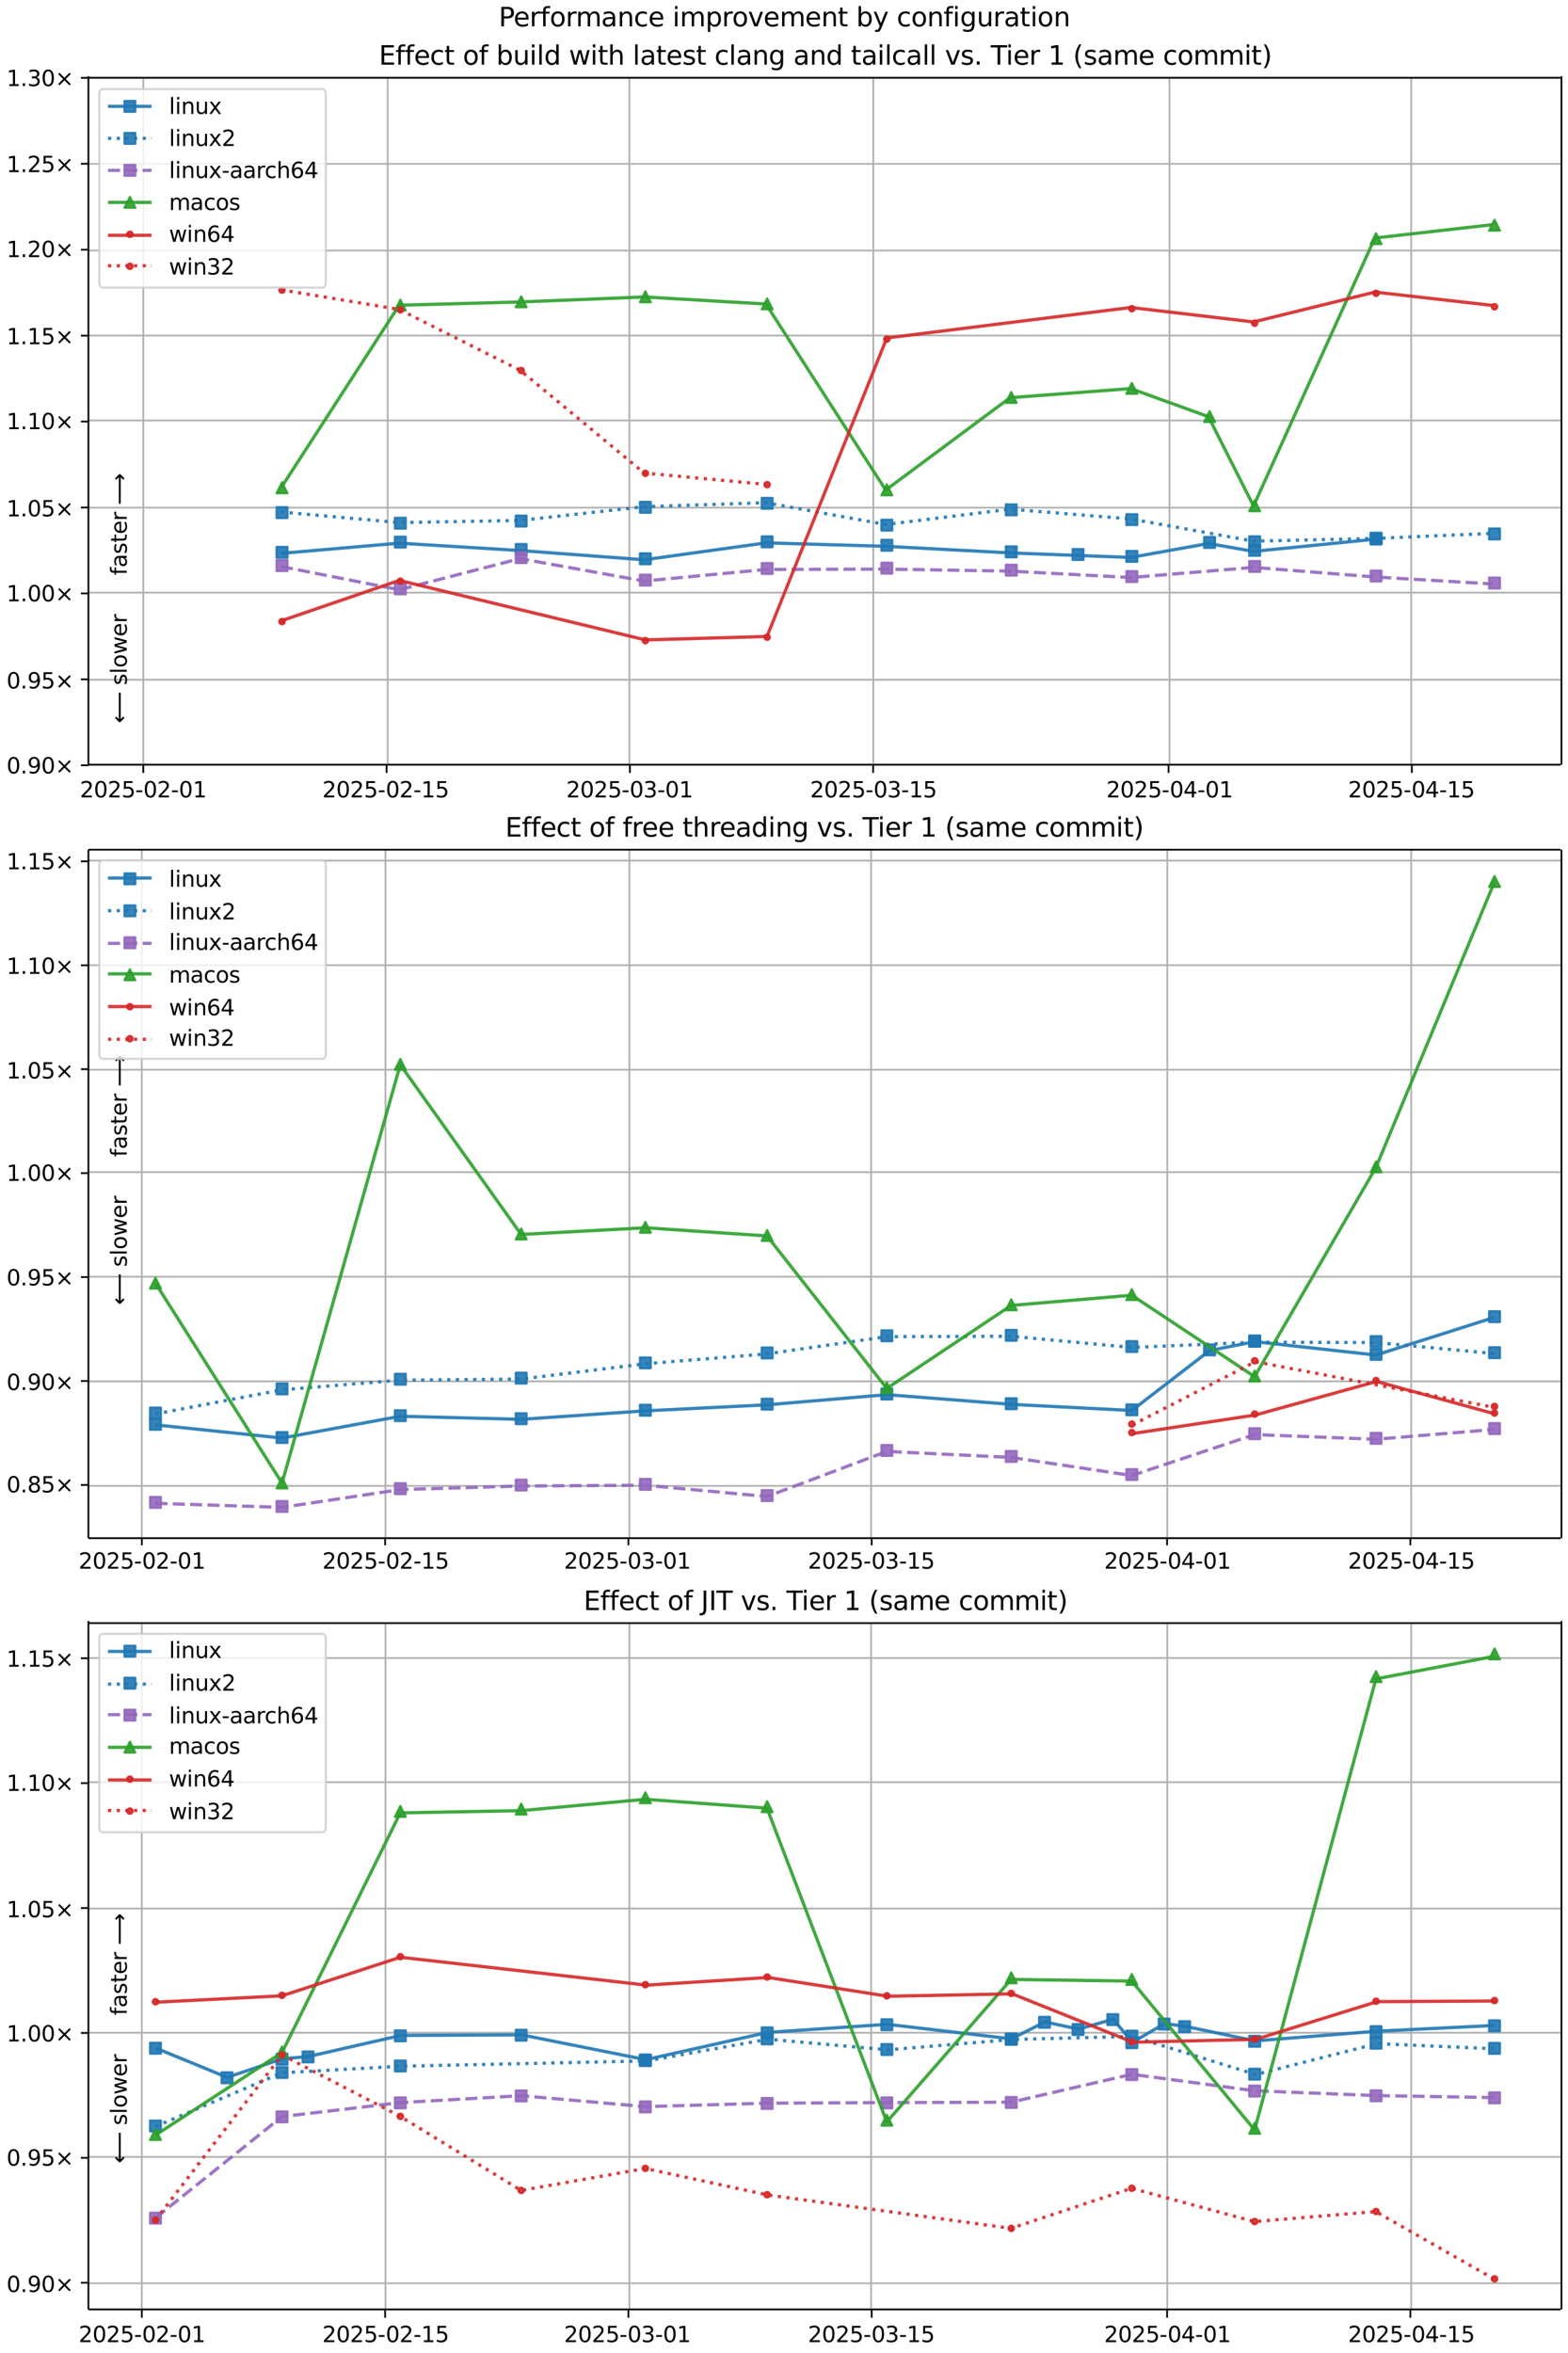 <?xml version="1.0" encoding="UTF-8"?>
<!DOCTYPE svg  PUBLIC '-//W3C//DTD SVG 1.1//EN'  'http://www.w3.org/Graphics/SVG/1.1/DTD/svg11.dtd'>
<svg width="720pt" height="1080pt" version="1.1" viewBox="0 0 720 1080" xmlns="http://www.w3.org/2000/svg" xmlns:xlink="http://www.w3.org/1999/xlink">
<defs>
<style type="text/css">*{stroke-linejoin: round; stroke-linecap: butt}</style>
</defs>
<path d="m0 1080h720v-1080h-720z" fill="#fff"/>
<path d="m40.6 351h676v-316h-676z" fill="#fff"/>
<path d="m65.8 351v-316" clip-path="url(#j)" fill="none" stroke="#b0b0b0" stroke-linecap="square" stroke-width=".8"/>
<defs>
<path id="t" d="m0 0v3.5" stroke="#000" stroke-width=".8"/>
</defs>
<use x="65.794" y="351.265" stroke="#000000" stroke-width=".8" xlink:href="#t"/>
<g transform="translate(36.7 366) scale(.1 -.1)">
<defs>
<path id="c" transform="scale(.016)" d="m1228 531h2203v-531h-2962v531q359 372 979 998 621 627 780 809 303 340 423 576 121 236 121 464 0 372-261 606-261 235-680 235-297 0-627-103-329-103-704-313v638q381 153 712 231 332 78 607 78 725 0 1156-363 431-362 431-968 0-288-108-546-107-257-392-607-78-91-497-524-418-433-1181-1211z"/>
<path id="b" transform="scale(.016)" d="m2034 4250q-487 0-733-480-245-479-245-1442 0-959 245-1439 246-480 733-480 491 0 736 480 246 480 246 1439 0 963-246 1442-245 480-736 480zm0 500q785 0 1199-621 414-620 414-1801 0-1178-414-1799-414-620-1199-620-784 0-1198 620-414 621-414 1799 0 1181 414 1801 414 621 1198 621z"/>
<path id="i" transform="scale(.016)" d="m691 4666h2478v-532h-1900v-1143q137 47 274 70 138 23 276 23 781 0 1237-428 457-428 457-1159 0-753-469-1171-469-417-1322-417-294 0-599 50-304 50-629 150v635q281-153 581-228t634-75q541 0 856 284 316 284 316 772 0 487-316 771-315 285-856 285-253 0-505-56-251-56-513-175v2344z"/>
<path id="g" transform="scale(.016)" d="m313 2009h1684v-512h-1684v512z"/>
<path id="e" transform="scale(.016)" d="m794 531h1031v3560l-1122-225v575l1116 225h631v-4135h1031v-531h-2687v531z"/>
</defs>
<use xlink:href="#c"/>
<use transform="translate(63.6)" xlink:href="#b"/>
<use transform="translate(127)" xlink:href="#c"/>
<use transform="translate(191)" xlink:href="#i"/>
<use transform="translate(254)" xlink:href="#g"/>
<use transform="translate(291)" xlink:href="#b"/>
<use transform="translate(354)" xlink:href="#c"/>
<use transform="translate(418)" xlink:href="#g"/>
<use transform="translate(454)" xlink:href="#b"/>
<use transform="translate(518)" xlink:href="#e"/>
</g>
<path d="m178 351v-316" clip-path="url(#j)" fill="none" stroke="#b0b0b0" stroke-linecap="square" stroke-width=".8"/>
<use x="177.506" y="351.265" stroke="#000000" stroke-width=".8" xlink:href="#t"/>
<g transform="translate(148 366) scale(.1 -.1)">
<use xlink:href="#c"/>
<use transform="translate(63.6)" xlink:href="#b"/>
<use transform="translate(127)" xlink:href="#c"/>
<use transform="translate(191)" xlink:href="#i"/>
<use transform="translate(254)" xlink:href="#g"/>
<use transform="translate(291)" xlink:href="#b"/>
<use transform="translate(354)" xlink:href="#c"/>
<use transform="translate(418)" xlink:href="#g"/>
<use transform="translate(454)" xlink:href="#e"/>
<use transform="translate(518)" xlink:href="#i"/>
</g>
<path d="m289 351v-316" clip-path="url(#j)" fill="none" stroke="#b0b0b0" stroke-linecap="square" stroke-width=".8"/>
<use x="289.217" y="351.265" stroke="#000000" stroke-width=".8" xlink:href="#t"/>
<g transform="translate(260 366) scale(.1 -.1)">
<defs>
<path id="af" transform="scale(.016)" d="m2597 2516q453-97 707-404 255-306 255-756 0-690-475-1069-475-378-1350-378-293 0-604 58t-642 174v609q262-153 574-231 313-78 654-78 593 0 904 234t311 681q0 413-289 645-289 233-804 233h-544v519h569q465 0 712 186t247 536q0 359-255 551-254 193-729 193-260 0-557-57-297-56-653-174v562q360 100 674 150t592 50q719 0 1137-327 419-326 419-882 0-388-222-655t-631-370z"/>
</defs>
<use xlink:href="#c"/>
<use transform="translate(63.6)" xlink:href="#b"/>
<use transform="translate(127)" xlink:href="#c"/>
<use transform="translate(191)" xlink:href="#i"/>
<use transform="translate(254)" xlink:href="#g"/>
<use transform="translate(291)" xlink:href="#b"/>
<use transform="translate(354)" xlink:href="#af"/>
<use transform="translate(418)" xlink:href="#g"/>
<use transform="translate(454)" xlink:href="#b"/>
<use transform="translate(518)" xlink:href="#e"/>
</g>
<path d="m401 351v-316" clip-path="url(#j)" fill="none" stroke="#b0b0b0" stroke-linecap="square" stroke-width=".8"/>
<use x="400.929" y="351.265" stroke="#000000" stroke-width=".8" xlink:href="#t"/>
<g transform="translate(372 366) scale(.1 -.1)">
<use xlink:href="#c"/>
<use transform="translate(63.6)" xlink:href="#b"/>
<use transform="translate(127)" xlink:href="#c"/>
<use transform="translate(191)" xlink:href="#i"/>
<use transform="translate(254)" xlink:href="#g"/>
<use transform="translate(291)" xlink:href="#b"/>
<use transform="translate(354)" xlink:href="#af"/>
<use transform="translate(418)" xlink:href="#g"/>
<use transform="translate(454)" xlink:href="#e"/>
<use transform="translate(518)" xlink:href="#i"/>
</g>
<path d="m537 351v-316" clip-path="url(#j)" fill="none" stroke="#b0b0b0" stroke-linecap="square" stroke-width=".8"/>
<use x="536.579" y="351.265" stroke="#000000" stroke-width=".8" xlink:href="#t"/>
<g transform="translate(508 366) scale(.1 -.1)">
<defs>
<path id="ac" transform="scale(.016)" d="m2419 4116-1594-2491h1594v2491zm-166 550h794v-3041h666v-525h-666v-1100h-628v1100h-2106v609l1940 2957z"/>
</defs>
<use xlink:href="#c"/>
<use transform="translate(63.6)" xlink:href="#b"/>
<use transform="translate(127)" xlink:href="#c"/>
<use transform="translate(191)" xlink:href="#i"/>
<use transform="translate(254)" xlink:href="#g"/>
<use transform="translate(291)" xlink:href="#b"/>
<use transform="translate(354)" xlink:href="#ac"/>
<use transform="translate(418)" xlink:href="#g"/>
<use transform="translate(454)" xlink:href="#b"/>
<use transform="translate(518)" xlink:href="#e"/>
</g>
<path d="m648 351v-316" clip-path="url(#j)" fill="none" stroke="#b0b0b0" stroke-linecap="square" stroke-width=".8"/>
<use x="648.291" y="351.265" stroke="#000000" stroke-width=".8" xlink:href="#t"/>
<g transform="translate(619 366) scale(.1 -.1)">
<use xlink:href="#c"/>
<use transform="translate(63.6)" xlink:href="#b"/>
<use transform="translate(127)" xlink:href="#c"/>
<use transform="translate(191)" xlink:href="#i"/>
<use transform="translate(254)" xlink:href="#g"/>
<use transform="translate(291)" xlink:href="#b"/>
<use transform="translate(354)" xlink:href="#ac"/>
<use transform="translate(418)" xlink:href="#g"/>
<use transform="translate(454)" xlink:href="#e"/>
<use transform="translate(518)" xlink:href="#i"/>
</g>
<path d="m40.6 351h676" clip-path="url(#j)" fill="none" stroke="#b0b0b0" stroke-linecap="square" stroke-width=".8"/>
<defs>
<path id="q" d="m0 0h-3.5" stroke="#000" stroke-width=".8"/>
</defs>
<use x="40.646" y="351.265" stroke="#000000" stroke-width=".8" xlink:href="#q"/>
<g transform="translate(3 355) scale(.1 -.1)">
<defs>
<path id="n" transform="scale(.016)" d="m684 794h660v-794h-660v794z"/>
<path id="ah" transform="scale(.016)" d="m703 97v575q238-113 481-172 244-59 479-59 625 0 954 420 330 420 377 1277-181-269-460-413-278-144-615-144-700 0-1108 423-408 424-408 1159 0 718 425 1152 425 435 1131 435 810 0 1236-621 427-620 427-1801 0-1103-524-1761-523-658-1407-658-238 0-482 47-243 47-506 141zm1256 1978q425 0 673 290 249 291 249 798 0 503-249 795-248 292-673 292t-673-292-248-795q0-507 248-798 248-290 673-290z"/>
<path id="r" transform="scale(.016)" d="m4488 3438-1429-1435 1429-1428-372-378-1435 1434-1434-1434-369 378 1425 1428-1425 1435 369 378 1434-1435 1435 1435 372-378z"/>
</defs>
<use xlink:href="#b"/>
<use transform="translate(63.6)" xlink:href="#n"/>
<use transform="translate(95.4)" xlink:href="#ah"/>
<use transform="translate(159)" xlink:href="#b"/>
<use transform="translate(223)" xlink:href="#r"/>
</g>
<path d="m40.6 312h676" clip-path="url(#j)" fill="none" stroke="#b0b0b0" stroke-linecap="square" stroke-width=".8"/>
<use x="40.646" y="311.823" stroke="#000000" stroke-width=".8" xlink:href="#q"/>
<g transform="translate(3 316) scale(.1 -.1)">
<use xlink:href="#b"/>
<use transform="translate(63.6)" xlink:href="#n"/>
<use transform="translate(95.4)" xlink:href="#ah"/>
<use transform="translate(159)" xlink:href="#i"/>
<use transform="translate(223)" xlink:href="#r"/>
</g>
<path d="m40.6 272h676" clip-path="url(#j)" fill="none" stroke="#b0b0b0" stroke-linecap="square" stroke-width=".8"/>
<use x="40.646" y="272.382" stroke="#000000" stroke-width=".8" xlink:href="#q"/>
<g transform="translate(3 276) scale(.1 -.1)">
<use xlink:href="#e"/>
<use transform="translate(63.6)" xlink:href="#n"/>
<use transform="translate(95.4)" xlink:href="#b"/>
<use transform="translate(159)" xlink:href="#b"/>
<use transform="translate(223)" xlink:href="#r"/>
</g>
<path d="m40.6 233h676" clip-path="url(#j)" fill="none" stroke="#b0b0b0" stroke-linecap="square" stroke-width=".8"/>
<use x="40.646" y="232.94" stroke="#000000" stroke-width=".8" xlink:href="#q"/>
<g transform="translate(3 237) scale(.1 -.1)">
<use xlink:href="#e"/>
<use transform="translate(63.6)" xlink:href="#n"/>
<use transform="translate(95.4)" xlink:href="#b"/>
<use transform="translate(159)" xlink:href="#i"/>
<use transform="translate(223)" xlink:href="#r"/>
</g>
<path d="m40.6 193h676" clip-path="url(#j)" fill="none" stroke="#b0b0b0" stroke-linecap="square" stroke-width=".8"/>
<use x="40.646" y="193.499" stroke="#000000" stroke-width=".8" xlink:href="#q"/>
<g transform="translate(3 197) scale(.1 -.1)">
<use xlink:href="#e"/>
<use transform="translate(63.6)" xlink:href="#n"/>
<use transform="translate(95.4)" xlink:href="#e"/>
<use transform="translate(159)" xlink:href="#b"/>
<use transform="translate(223)" xlink:href="#r"/>
</g>
<path d="m40.6 154h676" clip-path="url(#j)" fill="none" stroke="#b0b0b0" stroke-linecap="square" stroke-width=".8"/>
<use x="40.646" y="154.057" stroke="#000000" stroke-width=".8" xlink:href="#q"/>
<g transform="translate(3 158) scale(.1 -.1)">
<use xlink:href="#e"/>
<use transform="translate(63.6)" xlink:href="#n"/>
<use transform="translate(95.4)" xlink:href="#e"/>
<use transform="translate(159)" xlink:href="#i"/>
<use transform="translate(223)" xlink:href="#r"/>
</g>
<path d="m40.6 115h676" clip-path="url(#j)" fill="none" stroke="#b0b0b0" stroke-linecap="square" stroke-width=".8"/>
<use x="40.646" y="114.616" stroke="#000000" stroke-width=".8" xlink:href="#q"/>
<g transform="translate(3 118) scale(.1 -.1)">
<use xlink:href="#e"/>
<use transform="translate(63.6)" xlink:href="#n"/>
<use transform="translate(95.4)" xlink:href="#c"/>
<use transform="translate(159)" xlink:href="#b"/>
<use transform="translate(223)" xlink:href="#r"/>
</g>
<path d="m40.6 75.2h676" clip-path="url(#j)" fill="none" stroke="#b0b0b0" stroke-linecap="square" stroke-width=".8"/>
<use x="40.646" y="75.174" stroke="#000000" stroke-width=".8" xlink:href="#q"/>
<g transform="translate(3 79) scale(.1 -.1)">
<use xlink:href="#e"/>
<use transform="translate(63.6)" xlink:href="#n"/>
<use transform="translate(95.4)" xlink:href="#c"/>
<use transform="translate(159)" xlink:href="#i"/>
<use transform="translate(223)" xlink:href="#r"/>
</g>
<path d="m40.6 35.7h676" clip-path="url(#j)" fill="none" stroke="#b0b0b0" stroke-linecap="square" stroke-width=".8"/>
<use x="40.646" y="35.733" stroke="#000000" stroke-width=".8" xlink:href="#q"/>
<g transform="translate(3 39.5) scale(.1 -.1)">
<use xlink:href="#e"/>
<use transform="translate(63.6)" xlink:href="#n"/>
<use transform="translate(95.4)" xlink:href="#af"/>
<use transform="translate(159)" xlink:href="#b"/>
<use transform="translate(223)" xlink:href="#r"/>
</g>
<path d="m129 254 54.3-4.7 55.5 3.39 57 4.25 55.9-7.77 55 1.58 57.1 3.03 55.4 2.08 35.7-6.4 20.7 3.63 55.7-5.59" clip-path="url(#j)" fill="none" stroke="#1f77b4" stroke-linecap="square" stroke-opacity=".9" stroke-width="1.5"/>
<defs>
<path id="a" d="m-2.5 2.5h5v-5h-5z" stroke="#1f77b4" stroke-opacity=".9"/>
</defs>
<g clip-path="url(#j)" fill="#1f77b4" fill-opacity=".9" stroke="#1f77b4" stroke-opacity=".9">
<use x="129.493" y="253.524" xlink:href="#a"/>
<use x="183.83" y="248.826" xlink:href="#a"/>
<use x="239.317" y="252.213" xlink:href="#a"/>
<use x="296.341" y="256.463" xlink:href="#a"/>
<use x="352.261" y="248.689" xlink:href="#a"/>
<use x="407.219" y="250.266" xlink:href="#a"/>
<use x="464.349" y="253.295" xlink:href="#a"/>
<use x="495.021" y="254.51" xlink:href="#a"/>
<use x="519.711" y="255.372" xlink:href="#a"/>
<use x="555.423" y="248.973" xlink:href="#a"/>
<use x="576.122" y="252.6" xlink:href="#a"/>
<use x="631.864" y="247.011" xlink:href="#a"/>
</g>
<g stroke="#1f77b4" stroke-opacity=".9">
<path d="m129 235 54.3 4.86 55.5-0.979 57-6.32 55.9-1.82 55 10 57.1-7.04 55.4 4.49 56.4 10.2 55.7-1.25 54.4-2.34" clip-path="url(#j)" fill="none" stroke-dasharray="1.5,2.475" stroke-width="1.5"/>
<g clip-path="url(#j)" fill="#1f77b4" fill-opacity=".9">
<use x="129.493" y="235.286" xlink:href="#a"/>
<use x="183.83" y="240.143" xlink:href="#a"/>
<use x="239.317" y="239.164" xlink:href="#a"/>
<use x="296.341" y="232.845" xlink:href="#a"/>
<use x="352.261" y="231.02" xlink:href="#a"/>
<use x="407.219" y="241.049" xlink:href="#a"/>
<use x="464.349" y="234.012" xlink:href="#a"/>
<use x="519.711" y="238.501" xlink:href="#a"/>
<use x="576.122" y="248.672" xlink:href="#a"/>
<use x="631.864" y="247.419" xlink:href="#a"/>
<use x="686.256" y="245.078" xlink:href="#a"/>
</g>
</g>
<path d="m129 260 54.3 10.7 55.5-14.3 57 10.3 55.9-5.34 55-0.147 57.1 0.919 55.4 2.95 56.4-4.66 55.7 4.4 54.4 3.22" clip-path="url(#j)" fill="none" stroke="#9467bd" stroke-dasharray="5.55,2.4" stroke-opacity=".9" stroke-width="1.5"/>
<defs>
<path id="h" d="m-2.5 2.5h5v-5h-5z" stroke="#9467bd" stroke-opacity=".9"/>
</defs>
<g clip-path="url(#j)" fill="#9467bd" fill-opacity=".9" stroke="#9467bd" stroke-opacity=".9">
<use x="129.493" y="259.6" xlink:href="#h"/>
<use x="183.83" y="270.269" xlink:href="#h"/>
<use x="239.317" y="255.935" xlink:href="#h"/>
<use x="296.341" y="266.267" xlink:href="#h"/>
<use x="352.261" y="260.924" xlink:href="#h"/>
<use x="407.219" y="260.777" xlink:href="#h"/>
<use x="464.349" y="261.696" xlink:href="#h"/>
<use x="519.711" y="264.644" xlink:href="#h"/>
<use x="576.122" y="259.986" xlink:href="#h"/>
<use x="631.864" y="264.383" xlink:href="#h"/>
<use x="686.256" y="267.602" xlink:href="#h"/>
</g>
<path d="m129 224 54.3-83.9 55.5-1.5 57-2.3 55.9 3.24 55 85.4 57.1-42.4 55.4-4.19 35.7 12.9 20.7 41 55.7-123 54.4-6.17" clip-path="url(#j)" fill="none" stroke="#2ca02c" stroke-linecap="square" stroke-opacity=".9" stroke-width="1.5"/>
<defs>
<path id="f" d="m0-2.5-2.5 5h5z" stroke="#2ca02c" stroke-opacity=".9"/>
</defs>
<g clip-path="url(#j)" fill="#2ca02c" fill-opacity=".9" stroke="#2ca02c" stroke-opacity=".9">
<use x="129.493" y="223.89" xlink:href="#f"/>
<use x="183.83" y="140.023" xlink:href="#f"/>
<use x="239.317" y="138.528" xlink:href="#f"/>
<use x="296.341" y="136.229" xlink:href="#f"/>
<use x="352.261" y="139.474" xlink:href="#f"/>
<use x="407.219" y="224.837" xlink:href="#f"/>
<use x="464.349" y="182.439" xlink:href="#f"/>
<use x="519.711" y="178.244" xlink:href="#f"/>
<use x="555.423" y="191.19" xlink:href="#f"/>
<use x="576.122" y="232.146" xlink:href="#f"/>
<use x="631.864" y="109.527" xlink:href="#f"/>
<use x="686.256" y="103.359" xlink:href="#f"/>
</g>
<path d="m129 285 54.3-18.6 113 27.3 55.9-1.57 55-137 112-14 56.4 6.64 55.7-13.7 54.4 6.16" clip-path="url(#j)" fill="none" stroke="#d62728" stroke-linecap="square" stroke-opacity=".9" stroke-width="1.5"/>
<defs>
<path id="d" d="m0 1.25c0.332 0 0.649-0.132 0.884-0.366 0.234-0.234 0.366-0.552 0.366-0.884s-0.132-0.649-0.366-0.884c-0.234-0.234-0.552-0.366-0.884-0.366s-0.649 0.132-0.884 0.366c-0.234 0.234-0.366 0.552-0.366 0.884s0.132 0.649 0.366 0.884c0.234 0.234 0.552 0.366 0.884 0.366z" stroke="#d62728" stroke-opacity=".9"/>
</defs>
<g clip-path="url(#j)" fill="#d62728" fill-opacity=".9" stroke="#d62728" stroke-opacity=".9">
<use x="129.493" y="285.312" xlink:href="#d"/>
<use x="183.83" y="266.755" xlink:href="#d"/>
<use x="296.341" y="294.045" xlink:href="#d"/>
<use x="352.261" y="292.477" xlink:href="#d"/>
<use x="407.219" y="155.665" xlink:href="#d"/>
<use x="519.711" y="141.707" xlink:href="#d"/>
<use x="576.122" y="148.347" xlink:href="#d"/>
<use x="631.864" y="134.636" xlink:href="#d"/>
<use x="686.256" y="140.8" xlink:href="#d"/>
</g>
<g stroke="#d62728" stroke-opacity=".9">
<path d="m129 133 54.3 9.02 55.5 27.9 57 47.2 55.9 5.21" clip-path="url(#j)" fill="none" stroke-dasharray="1.5,2.475" stroke-width="1.5"/>
<g clip-path="url(#j)" fill="#d62728" fill-opacity=".9">
<use x="129.493" y="133.169" xlink:href="#d"/>
<use x="183.83" y="142.19" xlink:href="#d"/>
<use x="239.317" y="170.063" xlink:href="#d"/>
<use x="296.341" y="217.248" xlink:href="#d"/>
<use x="352.261" y="222.456" xlink:href="#d"/>
</g>
</g>
<path d="m40.6 351v-316" fill="none" stroke="#000" stroke-linecap="square" stroke-width=".8"/>
<path d="m717 351v-316" fill="none" stroke="#000" stroke-linecap="square" stroke-width=".8"/>
<path d="m40.6 351h676" fill="none" stroke="#000" stroke-linecap="square" stroke-width=".8"/>
<path d="m40.6 35.7h676" fill="none" stroke="#000" stroke-linecap="square" stroke-width=".8"/>
<g clip-path="url(#j)">
<g transform="translate(58.2 264) rotate(-90) scale(.1 -.1)">
<defs>
<path id="ab" transform="scale(.016)" d="m2375 4863v-479h-550q-309 0-430-125-120-125-120-450v-309h947v-447h-947v-3053h-578v3053h-550v447h550v244q0 584 272 851 272 268 862 268h544z"/>
<path id="p" transform="scale(.016)" d="m2194 1759q-697 0-966-159t-269-544q0-306 202-486 202-179 548-179 479 0 768 339t289 901v128h-572zm1147 238v-2e3h-575v531q-197-318-491-470t-719-152q-537 0-855 302-317 302-317 808 0 590 395 890 396 300 1180 300h807v57q0 397-261 614t-733 217q-300 0-585-72-284-72-546-216v532q315 122 612 182 297 61 578 61 760 0 1135-394 375-393 375-1193z"/>
<path id="x" transform="scale(.016)" d="m2834 3397v-544q-243 125-506 187-262 63-544 63-428 0-642-131t-214-394q0-200 153-314t616-217l197-44q612-131 870-370t258-667q0-488-386-773-386-284-1061-284-281 0-586 55t-642 164v594q319-166 628-249 309-82 613-82 406 0 624 139 219 139 219 392 0 234-158 359-157 125-692 241l-200 47q-534 112-772 345-237 233-237 639 0 494 350 762 350 269 994 269 318 0 599-47 282-46 519-140z"/>
<path id="w" transform="scale(.016)" d="m1172 4494v-994h1184v-447h-1184v-1900q0-428 117-550t477-122h590v-481h-590q-666 0-919 248-253 249-253 905v1900h-422v447h422v994h578z"/>
<path id="o" transform="scale(.016)" d="m3597 1894v-281h-2644q38-594 358-905t892-311q331 0 642 81t618 244v-544q-310-131-635-200t-659-69q-838 0-1327 487-489 488-489 1320 0 859 464 1363 464 505 1252 505 706 0 1117-455 411-454 411-1235zm-575 169q-6 471-264 752-258 282-683 282-481 0-770-272t-333-766l2050 4z"/>
<path id="u" transform="scale(.016)" d="m2631 2963q-97 56-211 82-114 27-251 27-488 0-749-317t-261-911v-1844h-578v3500h578v-544q182 319 472 473 291 155 707 155 59 0 131-8 72-7 159-23l3-590z"/>
<path id="ar" transform="scale(.016)" d="m8863 2147v-281l-1229-1228-375 375 729 728h-7622v531h7622l-729 728 375 375 1229-1228z"/>
</defs>
<use xlink:href="#ab"/>
<use transform="translate(35.2)" xlink:href="#p"/>
<use transform="translate(96.5)" xlink:href="#x"/>
<use transform="translate(149)" xlink:href="#w"/>
<use transform="translate(188)" xlink:href="#o"/>
<use transform="translate(249)" xlink:href="#u"/>
<use transform="translate(290)" xlink:href="#DejaVuSans-20"/>
<use transform="translate(322)" xlink:href="#ar"/>
</g>
</g>
<g clip-path="url(#j)">
<g transform="translate(58.2 332) rotate(-90) scale(.1 -.1)">
<defs>
<path id="as" transform="scale(.016)" d="m313 1866v281l1228 1228 375-375-728-728h7621v-531h-7621l728-728-375-375-1228 1228z"/>
<path id="v" transform="scale(.016)" d="m603 4863h575v-4863h-575v4863z"/>
<path id="y" transform="scale(.016)" d="m1959 3097q-462 0-731-361t-269-989 267-989q268-361 733-361 460 0 728 362 269 363 269 988 0 622-269 986-268 364-728 364zm0 487q750 0 1178-488 429-487 429-1349 0-859-429-1349-428-489-1178-489-753 0-1180 489-426 490-426 1349 0 862 426 1349 427 488 1180 488z"/>
<path id="ae" transform="scale(.016)" d="m269 3500h575l719-2731 715 2731h678l719-2731 716 2731h575l-916-3500h-678l-753 2869-756-2869h-679l-915 3500z"/>
</defs>
<use xlink:href="#as"/>
<use transform="translate(143)" xlink:href="#DejaVuSans-20"/>
<use transform="translate(175)" xlink:href="#x"/>
<use transform="translate(227)" xlink:href="#v"/>
<use transform="translate(255)" xlink:href="#y"/>
<use transform="translate(316)" xlink:href="#ae"/>
<use transform="translate(398)" xlink:href="#o"/>
<use transform="translate(460)" xlink:href="#u"/>
</g>
</g>
<g transform="translate(174 29.7) scale(.12 -.12)">
<defs>
<path id="ao" transform="scale(.016)" d="m628 4666h2950v-532h-2319v-1381h2222v-531h-2222v-1691h2375v-531h-3006v4666z"/>
<path id="z" transform="scale(.016)" d="m3122 3366v-538q-244 135-489 202t-495 67q-560 0-870-355-309-354-309-995t309-996q310-354 870-354 250 0 495 67t489 202v-532q-241-112-499-168-257-57-548-57-791 0-1257 497-465 497-465 1341 0 856 470 1346 471 491 1290 491 265 0 518-55 253-54 491-163z"/>
<path id="at" transform="scale(.016)" d="m3116 1747q0 634-261 995t-717 361q-457 0-718-361t-261-995 261-995 718-361q456 0 717 361t261 995zm-1957 1222q182 312 458 463 277 152 661 152 638 0 1036-506 399-506 399-1331t-399-1332q-398-506-1036-506-384 0-661 152-276 152-458 464v-525h-578v4863h578v-1894z"/>
<path id="ad" transform="scale(.016)" d="m544 1381v2119h575v-2097q0-497 193-746 194-248 582-248 465 0 735 297 271 297 271 810v1984h575v-3500h-575v538q-209-319-486-474-276-155-642-155-603 0-916 375-312 375-312 1097zm1447 2203z"/>
<path id="k" transform="scale(.016)" d="m603 3500h575v-3500h-575v3500zm0 1363h575v-729h-575v729z"/>
<path id="an" transform="scale(.016)" d="m2906 2969v1894h575v-4863h-575v525q-181-312-458-464-276-152-664-152-634 0-1033 506-398 507-398 1332t398 1331q399 506 1033 506 388 0 664-152 277-151 458-463zm-1959-1222q0-634 261-995t717-361 718 361q263 361 263 995t-263 995q-262 361-718 361t-717-361-261-995z"/>
<path id="aj" transform="scale(.016)" d="m3513 2113v-2113h-575v2094q0 497-194 743-194 247-581 247-466 0-735-297-269-296-269-809v-1978h-578v4863h578v-1907q207 316 486 472 280 156 646 156 603 0 912-373 310-373 310-1098z"/>
<path id="s" transform="scale(.016)" d="m3513 2113v-2113h-575v2094q0 497-194 743-194 247-581 247-466 0-735-297-269-296-269-809v-1978h-578v3500h578v-544q207 316 486 472 280 156 646 156 603 0 912-373 310-373 310-1098z"/>
<path id="am" transform="scale(.016)" d="m2906 1791q0 625-258 968-257 344-723 344-462 0-720-344-258-343-258-968 0-622 258-966t720-344q466 0 723 344 258 344 258 966zm575-1357q0-893-397-1329-396-436-1215-436-303 0-572 45t-522 139v559q253-137 500-202 247-66 503-66 566 0 847 295t281 892v285q-178-310-456-463t-666-153q-643 0-1037 490-394 491-394 1301 0 812 394 1302 394 491 1037 491 388 0 666-153t456-462v531h575v-3066z"/>
<path id="ak" transform="scale(.016)" d="m191 3500h609l1094-2937 1094 2937h609l-1313-3500h-781l-1312 3500z"/>
<path id="al" transform="scale(.016)" d="m-19 4666h3947v-532h-1656v-4134h-634v4134h-1657v532z"/>
<path id="aq" transform="scale(.016)" d="m1984 4856q-418-718-622-1422-203-703-203-1425 0-721 205-1429t620-1424h-500q-468 735-701 1444t-233 1409q0 697 231 1403 232 707 703 1444h500z"/>
<path id="aa" transform="scale(.016)" d="m3328 2828q216 388 516 572t706 184q547 0 844-383 297-382 297-1088v-2113h-578v2094q0 503-179 746-178 244-543 244-447 0-707-297-259-296-259-809v-1978h-578v2094q0 506-178 748t-550 242q-441 0-701-298-259-298-259-808v-1978h-578v3500h578v-544q197 322 472 475t653 153q382 0 649-194 267-193 395-562z"/>
<path id="ap" transform="scale(.016)" d="m513 4856h500q468-737 701-1444 233-706 233-1403 0-700-233-1409t-701-1444h-500q415 716 620 1424t205 1429q0 722-205 1425-205 704-620 1422z"/>
</defs>
<use xlink:href="#ao"/>
<use transform="translate(63.2)" xlink:href="#ab"/>
<use transform="translate(98.4)" xlink:href="#ab"/>
<use transform="translate(134)" xlink:href="#o"/>
<use transform="translate(195)" xlink:href="#z"/>
<use transform="translate(250)" xlink:href="#w"/>
<use transform="translate(289)" xlink:href="#DejaVuSans-20"/>
<use transform="translate(321)" xlink:href="#y"/>
<use transform="translate(382)" xlink:href="#ab"/>
<use transform="translate(417)" xlink:href="#DejaVuSans-20"/>
<use transform="translate(449)" xlink:href="#at"/>
<use transform="translate(513)" xlink:href="#ad"/>
<use transform="translate(576)" xlink:href="#k"/>
<use transform="translate(604)" xlink:href="#v"/>
<use transform="translate(632)" xlink:href="#an"/>
<use transform="translate(695)" xlink:href="#DejaVuSans-20"/>
<use transform="translate(727)" xlink:href="#ae"/>
<use transform="translate(809)" xlink:href="#k"/>
<use transform="translate(837)" xlink:href="#w"/>
<use transform="translate(876)" xlink:href="#aj"/>
<use transform="translate(939)" xlink:href="#DejaVuSans-20"/>
<use transform="translate(971)" xlink:href="#v"/>
<use transform="translate(999)" xlink:href="#p"/>
<use transform="translate(1060)" xlink:href="#w"/>
<use transform="translate(1099)" xlink:href="#o"/>
<use transform="translate(1161)" xlink:href="#x"/>
<use transform="translate(1213)" xlink:href="#w"/>
<use transform="translate(1252)" xlink:href="#DejaVuSans-20"/>
<use transform="translate(1284)" xlink:href="#z"/>
<use transform="translate(1339)" xlink:href="#v"/>
<use transform="translate(1367)" xlink:href="#p"/>
<use transform="translate(1428)" xlink:href="#s"/>
<use transform="translate(1491)" xlink:href="#am"/>
<use transform="translate(1555)" xlink:href="#DejaVuSans-20"/>
<use transform="translate(1586)" xlink:href="#p"/>
<use transform="translate(1648)" xlink:href="#s"/>
<use transform="translate(1711)" xlink:href="#an"/>
<use transform="translate(1775)" xlink:href="#DejaVuSans-20"/>
<use transform="translate(1806)" xlink:href="#w"/>
<use transform="translate(1846)" xlink:href="#p"/>
<use transform="translate(1907)" xlink:href="#k"/>
<use transform="translate(1935)" xlink:href="#v"/>
<use transform="translate(1962)" xlink:href="#z"/>
<use transform="translate(2017)" xlink:href="#p"/>
<use transform="translate(2079)" xlink:href="#v"/>
<use transform="translate(2106)" xlink:href="#v"/>
<use transform="translate(2134)" xlink:href="#DejaVuSans-20"/>
<use transform="translate(2166)" xlink:href="#ak"/>
<use transform="translate(2225)" xlink:href="#x"/>
<use transform="translate(2277)" xlink:href="#n"/>
<use transform="translate(2309)" xlink:href="#DejaVuSans-20"/>
<use transform="translate(2341)" xlink:href="#al"/>
<use transform="translate(2399)" xlink:href="#k"/>
<use transform="translate(2427)" xlink:href="#o"/>
<use transform="translate(2488)" xlink:href="#u"/>
<use transform="translate(2529)" xlink:href="#DejaVuSans-20"/>
<use transform="translate(2561)" xlink:href="#e"/>
<use transform="translate(2625)" xlink:href="#DejaVuSans-20"/>
<use transform="translate(2656)" xlink:href="#aq"/>
<use transform="translate(2696)" xlink:href="#x"/>
<use transform="translate(2748)" xlink:href="#p"/>
<use transform="translate(2809)" xlink:href="#aa"/>
<use transform="translate(2906)" xlink:href="#o"/>
<use transform="translate(2968)" xlink:href="#DejaVuSans-20"/>
<use transform="translate(3e3)" xlink:href="#z"/>
<use transform="translate(3055)" xlink:href="#y"/>
<use transform="translate(3116)" xlink:href="#aa"/>
<use transform="translate(3213)" xlink:href="#aa"/>
<use transform="translate(3311)" xlink:href="#k"/>
<use transform="translate(3338)" xlink:href="#w"/>
<use transform="translate(3378)" xlink:href="#ap"/>
</g>
<path d="m47.6 132h100q2 0 2-2v-87.1q0-2-2-2h-100q-2 0-2 2v87.1q0 2 2 2z" fill="#fff" opacity=".8" stroke="#ccc"/>
<path d="m49.6 48.8h10 10" fill="none" stroke="#1f77b4" stroke-linecap="square" stroke-opacity=".9" stroke-width="1.5"/>
<use x="59.646" y="48.831" fill="#1f77b4" fill-opacity=".9" stroke="#1f77b4" stroke-opacity=".9" xlink:href="#a"/>
<g transform="translate(77.6 52.3) scale(.1 -.1)">
<defs>
<path id="ag" transform="scale(.016)" d="m3513 3500-1266-1703 1331-1797h-678l-1019 1375-1018-1375h-679l1360 1831-1244 1669h678l928-1247 928 1247h679z"/>
</defs>
<use xlink:href="#v"/>
<use transform="translate(27.8)" xlink:href="#k"/>
<use transform="translate(55.6)" xlink:href="#s"/>
<use transform="translate(119)" xlink:href="#ad"/>
<use transform="translate(182)" xlink:href="#ag"/>
</g>
<path d="m49.6 63.5h10 10" fill="none" stroke="#1f77b4" stroke-dasharray="1.5,2.475" stroke-opacity=".9" stroke-width="1.5"/>
<use x="59.646" y="63.509" fill="#1f77b4" fill-opacity=".9" stroke="#1f77b4" stroke-opacity=".9" xlink:href="#a"/>
<g transform="translate(77.6 67) scale(.1 -.1)">
<use xlink:href="#v"/>
<use transform="translate(27.8)" xlink:href="#k"/>
<use transform="translate(55.6)" xlink:href="#s"/>
<use transform="translate(119)" xlink:href="#ad"/>
<use transform="translate(182)" xlink:href="#ag"/>
<use transform="translate(242)" xlink:href="#c"/>
</g>
<path d="m49.6 78.2h10 10" fill="none" stroke="#9467bd" stroke-dasharray="5.55,2.4" stroke-opacity=".9" stroke-width="1.5"/>
<use x="59.646" y="78.187" fill="#9467bd" fill-opacity=".9" stroke="#9467bd" stroke-opacity=".9" xlink:href="#h"/>
<g transform="translate(77.6 81.7) scale(.1 -.1)">
<defs>
<path id="ai" transform="scale(.016)" d="m2113 2584q-425 0-674-291-248-290-248-796 0-503 248-796 249-292 674-292t673 292q248 293 248 796 0 506-248 796-248 291-673 291zm1253 1979v-575q-238 112-480 171-242 60-480 60-625 0-955-422-329-422-376-1275 184 272 462 417 279 145 613 145 703 0 1111-427 408-426 408-1160 0-719-425-1154-425-434-1131-434-810 0-1238 620-428 621-428 1799 0 1106 525 1764t1409 658q238 0 480-47t505-140z"/>
</defs>
<use xlink:href="#v"/>
<use transform="translate(27.8)" xlink:href="#k"/>
<use transform="translate(55.6)" xlink:href="#s"/>
<use transform="translate(119)" xlink:href="#ad"/>
<use transform="translate(182)" xlink:href="#ag"/>
<use transform="translate(242)" xlink:href="#g"/>
<use transform="translate(278)" xlink:href="#p"/>
<use transform="translate(339)" xlink:href="#p"/>
<use transform="translate(400)" xlink:href="#u"/>
<use transform="translate(439)" xlink:href="#z"/>
<use transform="translate(494)" xlink:href="#aj"/>
<use transform="translate(557)" xlink:href="#ai"/>
<use transform="translate(621)" xlink:href="#ac"/>
</g>
<path d="m49.6 92.9h10 10" fill="none" stroke="#2ca02c" stroke-linecap="square" stroke-opacity=".9" stroke-width="1.5"/>
<use x="59.646" y="92.865" fill="#2ca02c" fill-opacity=".9" stroke="#2ca02c" stroke-opacity=".9" xlink:href="#f"/>
<g transform="translate(77.6 96.4) scale(.1 -.1)">
<use xlink:href="#aa"/>
<use transform="translate(97.4)" xlink:href="#p"/>
<use transform="translate(159)" xlink:href="#z"/>
<use transform="translate(214)" xlink:href="#y"/>
<use transform="translate(275)" xlink:href="#x"/>
</g>
<path d="m49.6 108h10 10" fill="none" stroke="#d62728" stroke-linecap="square" stroke-opacity=".9" stroke-width="1.5"/>
<use x="59.646" y="107.544" fill="#d62728" fill-opacity=".9" stroke="#d62728" stroke-opacity=".9" xlink:href="#d"/>
<g transform="translate(77.6 111) scale(.1 -.1)">
<use xlink:href="#ae"/>
<use transform="translate(81.8)" xlink:href="#k"/>
<use transform="translate(110)" xlink:href="#s"/>
<use transform="translate(173)" xlink:href="#ai"/>
<use transform="translate(237)" xlink:href="#ac"/>
</g>
<path d="m49.6 122h10 10" fill="none" stroke="#d62728" stroke-dasharray="1.5,2.475" stroke-opacity=".9" stroke-width="1.5"/>
<use x="59.646" y="122.222" fill="#d62728" fill-opacity=".9" stroke="#d62728" stroke-opacity=".9" xlink:href="#d"/>
<g transform="translate(77.6 126) scale(.1 -.1)">
<use xlink:href="#ae"/>
<use transform="translate(81.8)" xlink:href="#k"/>
<use transform="translate(110)" xlink:href="#s"/>
<use transform="translate(173)" xlink:href="#af"/>
<use transform="translate(237)" xlink:href="#c"/>
</g>
<path d="m40.6 706h676v-316h-676z" fill="#fff"/>
<path d="m65.1 706v-316" clip-path="url(#l)" fill="none" stroke="#b0b0b0" stroke-linecap="square" stroke-width=".8"/>
<use x="65.129" y="705.793" stroke="#000000" stroke-width=".8" xlink:href="#t"/>
<g transform="translate(36.1 720) scale(.1 -.1)">
<use xlink:href="#c"/>
<use transform="translate(63.6)" xlink:href="#b"/>
<use transform="translate(127)" xlink:href="#c"/>
<use transform="translate(191)" xlink:href="#i"/>
<use transform="translate(254)" xlink:href="#g"/>
<use transform="translate(291)" xlink:href="#b"/>
<use transform="translate(354)" xlink:href="#c"/>
<use transform="translate(418)" xlink:href="#g"/>
<use transform="translate(454)" xlink:href="#b"/>
<use transform="translate(518)" xlink:href="#e"/>
</g>
<path d="m177 706v-316" clip-path="url(#l)" fill="none" stroke="#b0b0b0" stroke-linecap="square" stroke-width=".8"/>
<use x="176.841" y="705.793" stroke="#000000" stroke-width=".8" xlink:href="#t"/>
<g transform="translate(148 720) scale(.1 -.1)">
<use xlink:href="#c"/>
<use transform="translate(63.6)" xlink:href="#b"/>
<use transform="translate(127)" xlink:href="#c"/>
<use transform="translate(191)" xlink:href="#i"/>
<use transform="translate(254)" xlink:href="#g"/>
<use transform="translate(291)" xlink:href="#b"/>
<use transform="translate(354)" xlink:href="#c"/>
<use transform="translate(418)" xlink:href="#g"/>
<use transform="translate(454)" xlink:href="#e"/>
<use transform="translate(518)" xlink:href="#i"/>
</g>
<path d="m289 706v-316" clip-path="url(#l)" fill="none" stroke="#b0b0b0" stroke-linecap="square" stroke-width=".8"/>
<use x="288.552" y="705.793" stroke="#000000" stroke-width=".8" xlink:href="#t"/>
<g transform="translate(259 720) scale(.1 -.1)">
<use xlink:href="#c"/>
<use transform="translate(63.6)" xlink:href="#b"/>
<use transform="translate(127)" xlink:href="#c"/>
<use transform="translate(191)" xlink:href="#i"/>
<use transform="translate(254)" xlink:href="#g"/>
<use transform="translate(291)" xlink:href="#b"/>
<use transform="translate(354)" xlink:href="#af"/>
<use transform="translate(418)" xlink:href="#g"/>
<use transform="translate(454)" xlink:href="#b"/>
<use transform="translate(518)" xlink:href="#e"/>
</g>
<path d="m400 706v-316" clip-path="url(#l)" fill="none" stroke="#b0b0b0" stroke-linecap="square" stroke-width=".8"/>
<use x="400.264" y="705.793" stroke="#000000" stroke-width=".8" xlink:href="#t"/>
<g transform="translate(371 720) scale(.1 -.1)">
<use xlink:href="#c"/>
<use transform="translate(63.6)" xlink:href="#b"/>
<use transform="translate(127)" xlink:href="#c"/>
<use transform="translate(191)" xlink:href="#i"/>
<use transform="translate(254)" xlink:href="#g"/>
<use transform="translate(291)" xlink:href="#b"/>
<use transform="translate(354)" xlink:href="#af"/>
<use transform="translate(418)" xlink:href="#g"/>
<use transform="translate(454)" xlink:href="#e"/>
<use transform="translate(518)" xlink:href="#i"/>
</g>
<path d="m536 706v-316" clip-path="url(#l)" fill="none" stroke="#b0b0b0" stroke-linecap="square" stroke-width=".8"/>
<use x="535.914" y="705.793" stroke="#000000" stroke-width=".8" xlink:href="#t"/>
<g transform="translate(507 720) scale(.1 -.1)">
<use xlink:href="#c"/>
<use transform="translate(63.6)" xlink:href="#b"/>
<use transform="translate(127)" xlink:href="#c"/>
<use transform="translate(191)" xlink:href="#i"/>
<use transform="translate(254)" xlink:href="#g"/>
<use transform="translate(291)" xlink:href="#b"/>
<use transform="translate(354)" xlink:href="#ac"/>
<use transform="translate(418)" xlink:href="#g"/>
<use transform="translate(454)" xlink:href="#b"/>
<use transform="translate(518)" xlink:href="#e"/>
</g>
<path d="m648 706v-316" clip-path="url(#l)" fill="none" stroke="#b0b0b0" stroke-linecap="square" stroke-width=".8"/>
<use x="647.626" y="705.793" stroke="#000000" stroke-width=".8" xlink:href="#t"/>
<g transform="translate(619 720) scale(.1 -.1)">
<use xlink:href="#c"/>
<use transform="translate(63.6)" xlink:href="#b"/>
<use transform="translate(127)" xlink:href="#c"/>
<use transform="translate(191)" xlink:href="#i"/>
<use transform="translate(254)" xlink:href="#g"/>
<use transform="translate(291)" xlink:href="#b"/>
<use transform="translate(354)" xlink:href="#ac"/>
<use transform="translate(418)" xlink:href="#g"/>
<use transform="translate(454)" xlink:href="#e"/>
<use transform="translate(518)" xlink:href="#i"/>
</g>
<path d="m40.6 682h676" clip-path="url(#l)" fill="none" stroke="#b0b0b0" stroke-linecap="square" stroke-width=".8"/>
<use x="40.646" y="681.579" stroke="#000000" stroke-width=".8" xlink:href="#q"/>
<g transform="translate(3 685) scale(.1 -.1)">
<defs>
<path id="az" transform="scale(.016)" d="m2034 2216q-450 0-708-241-257-241-257-662 0-422 257-663 258-241 708-241t709 242q260 243 260 662 0 421-258 662-257 241-711 241zm-631 268q-406 100-633 378-226 279-226 679 0 559 398 884 399 325 1092 325 697 0 1094-325t397-884q0-400-227-679-226-278-629-378 456-106 710-416 255-309 255-755 0-679-414-1042-414-362-1186-362-771 0-1186 362-414 363-414 1042 0 446 256 755 257 310 713 416zm-231 997q0-362 226-565 227-203 636-203 407 0 636 203 230 203 230 565 0 363-230 566-229 203-636 203-409 0-636-203-226-203-226-566z"/>
</defs>
<use xlink:href="#b"/>
<use transform="translate(63.6)" xlink:href="#n"/>
<use transform="translate(95.4)" xlink:href="#az"/>
<use transform="translate(159)" xlink:href="#i"/>
<use transform="translate(223)" xlink:href="#r"/>
</g>
<path d="m40.6 634h676" clip-path="url(#l)" fill="none" stroke="#b0b0b0" stroke-linecap="square" stroke-width=".8"/>
<use x="40.646" y="633.873" stroke="#000000" stroke-width=".8" xlink:href="#q"/>
<g transform="translate(3 638) scale(.1 -.1)">
<use xlink:href="#b"/>
<use transform="translate(63.6)" xlink:href="#n"/>
<use transform="translate(95.4)" xlink:href="#ah"/>
<use transform="translate(159)" xlink:href="#b"/>
<use transform="translate(223)" xlink:href="#r"/>
</g>
<path d="m40.6 586h676" clip-path="url(#l)" fill="none" stroke="#b0b0b0" stroke-linecap="square" stroke-width=".8"/>
<use x="40.646" y="586.168" stroke="#000000" stroke-width=".8" xlink:href="#q"/>
<g transform="translate(3 590) scale(.1 -.1)">
<use xlink:href="#b"/>
<use transform="translate(63.6)" xlink:href="#n"/>
<use transform="translate(95.4)" xlink:href="#ah"/>
<use transform="translate(159)" xlink:href="#i"/>
<use transform="translate(223)" xlink:href="#r"/>
</g>
<path d="m40.6 538h676" clip-path="url(#l)" fill="none" stroke="#b0b0b0" stroke-linecap="square" stroke-width=".8"/>
<use x="40.646" y="538.462" stroke="#000000" stroke-width=".8" xlink:href="#q"/>
<g transform="translate(3 542) scale(.1 -.1)">
<use xlink:href="#e"/>
<use transform="translate(63.6)" xlink:href="#n"/>
<use transform="translate(95.4)" xlink:href="#b"/>
<use transform="translate(159)" xlink:href="#b"/>
<use transform="translate(223)" xlink:href="#r"/>
</g>
<path d="m40.6 491h676" clip-path="url(#l)" fill="none" stroke="#b0b0b0" stroke-linecap="square" stroke-width=".8"/>
<use x="40.646" y="490.756" stroke="#000000" stroke-width=".8" xlink:href="#q"/>
<g transform="translate(3 495) scale(.1 -.1)">
<use xlink:href="#e"/>
<use transform="translate(63.6)" xlink:href="#n"/>
<use transform="translate(95.4)" xlink:href="#b"/>
<use transform="translate(159)" xlink:href="#i"/>
<use transform="translate(223)" xlink:href="#r"/>
</g>
<path d="m40.6 443h676" clip-path="url(#l)" fill="none" stroke="#b0b0b0" stroke-linecap="square" stroke-width=".8"/>
<use x="40.646" y="443.051" stroke="#000000" stroke-width=".8" xlink:href="#q"/>
<g transform="translate(3 447) scale(.1 -.1)">
<use xlink:href="#e"/>
<use transform="translate(63.6)" xlink:href="#n"/>
<use transform="translate(95.4)" xlink:href="#e"/>
<use transform="translate(159)" xlink:href="#b"/>
<use transform="translate(223)" xlink:href="#r"/>
</g>
<path d="m40.6 395h676" clip-path="url(#l)" fill="none" stroke="#b0b0b0" stroke-linecap="square" stroke-width=".8"/>
<use x="40.646" y="395.345" stroke="#000000" stroke-width=".8" xlink:href="#q"/>
<g transform="translate(3 399) scale(.1 -.1)">
<use xlink:href="#e"/>
<use transform="translate(63.6)" xlink:href="#n"/>
<use transform="translate(95.4)" xlink:href="#e"/>
<use transform="translate(159)" xlink:href="#i"/>
<use transform="translate(223)" xlink:href="#r"/>
</g>
<g stroke="#1f77b4" stroke-opacity=".9">
<path d="m71.4 654 58.1 6.05 54.3-10 55.5 1.4 57-3.88 55.9-2.78 55-4.65 57.1 4.44 55.4 2.82 35.7-27.5 20.7-4.1 55.7 6.15 54.4-17.3" clip-path="url(#l)" fill="none" stroke-linecap="square" stroke-width="1.5"/>
<g clip-path="url(#l)" fill="#1f77b4" fill-opacity=".9">
<use x="71.389" y="653.757" xlink:href="#a"/>
<use x="129.493" y="659.809" xlink:href="#a"/>
<use x="183.83" y="649.768" xlink:href="#a"/>
<use x="239.317" y="651.164" xlink:href="#a"/>
<use x="296.341" y="647.28" xlink:href="#a"/>
<use x="352.261" y="644.499" xlink:href="#a"/>
<use x="407.219" y="639.844" xlink:href="#a"/>
<use x="464.349" y="644.285" xlink:href="#a"/>
<use x="519.711" y="647.101" xlink:href="#a"/>
<use x="555.423" y="619.58" xlink:href="#a"/>
<use x="576.122" y="615.475" xlink:href="#a"/>
<use x="631.864" y="621.626" xlink:href="#a"/>
<use x="686.256" y="604.332" xlink:href="#a"/>
</g>
</g>
<g stroke="#1f77b4" stroke-opacity=".9">
<path d="m71.4 649 58.1-11.1 54.3-4.42 55.5-0.511 57-7.01 55.9-4.55 55-7.89 57.1-0.199 55.4 5.15 56.4-2.41 55.7 0.145 54.4 5.07" clip-path="url(#l)" fill="none" stroke-dasharray="1.5,2.475" stroke-width="1.5"/>
<g clip-path="url(#l)" fill="#1f77b4" fill-opacity=".9">
<use x="71.389" y="648.565" xlink:href="#a"/>
<use x="129.493" y="637.48" xlink:href="#a"/>
<use x="183.83" y="633.06" xlink:href="#a"/>
<use x="239.317" y="632.549" xlink:href="#a"/>
<use x="296.341" y="625.54" xlink:href="#a"/>
<use x="352.261" y="620.987" xlink:href="#a"/>
<use x="407.219" y="613.101" xlink:href="#a"/>
<use x="464.349" y="612.902" xlink:href="#a"/>
<use x="519.711" y="618.049" xlink:href="#a"/>
<use x="576.122" y="615.644" xlink:href="#a"/>
<use x="631.864" y="615.789" xlink:href="#a"/>
<use x="686.256" y="620.863" xlink:href="#a"/>
</g>
</g>
<g stroke="#9467bd" stroke-opacity=".9">
<path d="m71.4 690 58.1 1.87 54.3-8.17 55.5-1.64 57-0.346 55.9 5.17 55-20.7 57.1 2.75 55.4 8.31 56.4-18.8 55.7 2.16 54.4-4.5" clip-path="url(#l)" fill="none" stroke-dasharray="5.55,2.4" stroke-width="1.5"/>
<g clip-path="url(#l)" fill="#9467bd" fill-opacity=".9">
<use x="71.389" y="689.585" xlink:href="#h"/>
<use x="129.493" y="691.451" xlink:href="#h"/>
<use x="183.83" y="683.277" xlink:href="#h"/>
<use x="239.317" y="681.635" xlink:href="#h"/>
<use x="296.341" y="681.289" xlink:href="#h"/>
<use x="352.261" y="686.459" xlink:href="#h"/>
<use x="407.219" y="665.742" xlink:href="#h"/>
<use x="464.349" y="668.493" xlink:href="#h"/>
<use x="519.711" y="676.8" xlink:href="#h"/>
<use x="576.122" y="658.034" xlink:href="#h"/>
<use x="631.864" y="660.191" xlink:href="#h"/>
<use x="686.256" y="655.693" xlink:href="#h"/>
</g>
</g>
<g stroke="#2ca02c" stroke-opacity=".9">
<path d="m71.4 589 58.1 91.7 54.3-192 55.5 77.9 57-3.07 55.9 3.75 55 70 57.1-38.1 55.4-4.69 56.4 37.4 55.7-96 54.4-131" clip-path="url(#l)" fill="none" stroke-linecap="square" stroke-width="1.5"/>
<g clip-path="url(#l)" fill="#2ca02c" fill-opacity=".9">
<use x="71.389" y="588.958" xlink:href="#f"/>
<use x="129.493" y="680.657" xlink:href="#f"/>
<use x="183.83" y="488.526" xlink:href="#f"/>
<use x="239.317" y="566.387" xlink:href="#f"/>
<use x="296.341" y="563.317" xlink:href="#f"/>
<use x="352.261" y="567.067" xlink:href="#f"/>
<use x="407.219" y="637.02" xlink:href="#f"/>
<use x="464.349" y="598.881" xlink:href="#f"/>
<use x="519.711" y="594.195" xlink:href="#f"/>
<use x="576.122" y="631.575" xlink:href="#f"/>
<use x="631.864" y="535.564" xlink:href="#f"/>
<use x="686.256" y="404.603" xlink:href="#f"/>
</g>
</g>
<g stroke="#d62728" stroke-opacity=".9">
<path d="m520 658 56.4-8.52 55.7-15.4 54.4 14.9" clip-path="url(#l)" fill="none" stroke-linecap="square" stroke-width="1.5"/>
<g clip-path="url(#l)" fill="#d62728" fill-opacity=".9">
<use x="519.711" y="657.543" xlink:href="#d"/>
<use x="576.122" y="649.026" xlink:href="#d"/>
<use x="631.864" y="633.662" xlink:href="#d"/>
<use x="686.256" y="648.581" xlink:href="#d"/>
</g>
</g>
<g stroke="#d62728" stroke-opacity=".9">
<path d="m520 654 56.4-29 110 21" clip-path="url(#l)" fill="none" stroke-dasharray="1.5,2.475" stroke-width="1.5"/>
<g clip-path="url(#l)" fill="#d62728" fill-opacity=".9">
<use x="519.711" y="653.636" xlink:href="#d"/>
<use x="576.122" y="624.595" xlink:href="#d"/>
<use x="686.256" y="645.552" xlink:href="#d"/>
</g>
</g>
<path d="m40.6 706v-316" fill="none" stroke="#000" stroke-linecap="square" stroke-width=".8"/>
<path d="m717 706v-316" fill="none" stroke="#000" stroke-linecap="square" stroke-width=".8"/>
<path d="m40.6 706h676" fill="none" stroke="#000" stroke-linecap="square" stroke-width=".8"/>
<path d="m40.6 390h676" fill="none" stroke="#000" stroke-linecap="square" stroke-width=".8"/>
<g clip-path="url(#l)">
<g transform="translate(58.2 531) rotate(-90) scale(.1 -.1)">
<use xlink:href="#ab"/>
<use transform="translate(35.2)" xlink:href="#p"/>
<use transform="translate(96.5)" xlink:href="#x"/>
<use transform="translate(149)" xlink:href="#w"/>
<use transform="translate(188)" xlink:href="#o"/>
<use transform="translate(249)" xlink:href="#u"/>
<use transform="translate(290)" xlink:href="#DejaVuSans-20"/>
<use transform="translate(322)" xlink:href="#ar"/>
</g>
</g>
<g clip-path="url(#l)">
<g transform="translate(58.2 599) rotate(-90) scale(.1 -.1)">
<use xlink:href="#as"/>
<use transform="translate(143)" xlink:href="#DejaVuSans-20"/>
<use transform="translate(175)" xlink:href="#x"/>
<use transform="translate(227)" xlink:href="#v"/>
<use transform="translate(255)" xlink:href="#y"/>
<use transform="translate(316)" xlink:href="#ae"/>
<use transform="translate(398)" xlink:href="#o"/>
<use transform="translate(460)" xlink:href="#u"/>
</g>
</g>
<g transform="translate(232 384) scale(.12 -.12)">
<use xlink:href="#ao"/>
<use transform="translate(63.2)" xlink:href="#ab"/>
<use transform="translate(98.4)" xlink:href="#ab"/>
<use transform="translate(134)" xlink:href="#o"/>
<use transform="translate(195)" xlink:href="#z"/>
<use transform="translate(250)" xlink:href="#w"/>
<use transform="translate(289)" xlink:href="#DejaVuSans-20"/>
<use transform="translate(321)" xlink:href="#y"/>
<use transform="translate(382)" xlink:href="#ab"/>
<use transform="translate(417)" xlink:href="#DejaVuSans-20"/>
<use transform="translate(449)" xlink:href="#ab"/>
<use transform="translate(484)" xlink:href="#u"/>
<use transform="translate(523)" xlink:href="#o"/>
<use transform="translate(585)" xlink:href="#o"/>
<use transform="translate(646)" xlink:href="#DejaVuSans-20"/>
<use transform="translate(678)" xlink:href="#w"/>
<use transform="translate(717)" xlink:href="#aj"/>
<use transform="translate(781)" xlink:href="#u"/>
<use transform="translate(820)" xlink:href="#o"/>
<use transform="translate(881)" xlink:href="#p"/>
<use transform="translate(942)" xlink:href="#an"/>
<use transform="translate(1006)" xlink:href="#k"/>
<use transform="translate(1034)" xlink:href="#s"/>
<use transform="translate(1097)" xlink:href="#am"/>
<use transform="translate(1161)" xlink:href="#DejaVuSans-20"/>
<use transform="translate(1192)" xlink:href="#ak"/>
<use transform="translate(1252)" xlink:href="#x"/>
<use transform="translate(1304)" xlink:href="#n"/>
<use transform="translate(1335)" xlink:href="#DejaVuSans-20"/>
<use transform="translate(1367)" xlink:href="#al"/>
<use transform="translate(1425)" xlink:href="#k"/>
<use transform="translate(1453)" xlink:href="#o"/>
<use transform="translate(1514)" xlink:href="#u"/>
<use transform="translate(1556)" xlink:href="#DejaVuSans-20"/>
<use transform="translate(1587)" xlink:href="#e"/>
<use transform="translate(1651)" xlink:href="#DejaVuSans-20"/>
<use transform="translate(1683)" xlink:href="#aq"/>
<use transform="translate(1722)" xlink:href="#x"/>
<use transform="translate(1774)" xlink:href="#p"/>
<use transform="translate(1835)" xlink:href="#aa"/>
<use transform="translate(1933)" xlink:href="#o"/>
<use transform="translate(1994)" xlink:href="#DejaVuSans-20"/>
<use transform="translate(2026)" xlink:href="#z"/>
<use transform="translate(2081)" xlink:href="#y"/>
<use transform="translate(2142)" xlink:href="#aa"/>
<use transform="translate(2239)" xlink:href="#aa"/>
<use transform="translate(2337)" xlink:href="#k"/>
<use transform="translate(2365)" xlink:href="#w"/>
<use transform="translate(2404)" xlink:href="#ap"/>
</g>
<path d="m47.6 486h100q2 0 2-2v-87.1q0-2-2-2h-100q-2 0-2 2v87.1q0 2 2 2z" fill="#fff" opacity=".8" stroke="#ccc"/>
<path d="m49.6 403h10 10" fill="none" stroke="#1f77b4" stroke-linecap="square" stroke-opacity=".9" stroke-width="1.5"/>
<use x="59.646" y="403.359" fill="#1f77b4" fill-opacity=".9" stroke="#1f77b4" stroke-opacity=".9" xlink:href="#a"/>
<g transform="translate(77.6 407) scale(.1 -.1)">
<use xlink:href="#v"/>
<use transform="translate(27.8)" xlink:href="#k"/>
<use transform="translate(55.6)" xlink:href="#s"/>
<use transform="translate(119)" xlink:href="#ad"/>
<use transform="translate(182)" xlink:href="#ag"/>
</g>
<path d="m49.6 418h10 10" fill="none" stroke="#1f77b4" stroke-dasharray="1.5,2.475" stroke-opacity=".9" stroke-width="1.5"/>
<use x="59.646" y="418.038" fill="#1f77b4" fill-opacity=".9" stroke="#1f77b4" stroke-opacity=".9" xlink:href="#a"/>
<g transform="translate(77.6 422) scale(.1 -.1)">
<use xlink:href="#v"/>
<use transform="translate(27.8)" xlink:href="#k"/>
<use transform="translate(55.6)" xlink:href="#s"/>
<use transform="translate(119)" xlink:href="#ad"/>
<use transform="translate(182)" xlink:href="#ag"/>
<use transform="translate(242)" xlink:href="#c"/>
</g>
<path d="m49.6 433h10 10" fill="none" stroke="#9467bd" stroke-dasharray="5.55,2.4" stroke-opacity=".9" stroke-width="1.5"/>
<use x="59.646" y="432.716" fill="#9467bd" fill-opacity=".9" stroke="#9467bd" stroke-opacity=".9" xlink:href="#h"/>
<g transform="translate(77.6 436) scale(.1 -.1)">
<use xlink:href="#v"/>
<use transform="translate(27.8)" xlink:href="#k"/>
<use transform="translate(55.6)" xlink:href="#s"/>
<use transform="translate(119)" xlink:href="#ad"/>
<use transform="translate(182)" xlink:href="#ag"/>
<use transform="translate(242)" xlink:href="#g"/>
<use transform="translate(278)" xlink:href="#p"/>
<use transform="translate(339)" xlink:href="#p"/>
<use transform="translate(400)" xlink:href="#u"/>
<use transform="translate(439)" xlink:href="#z"/>
<use transform="translate(494)" xlink:href="#aj"/>
<use transform="translate(557)" xlink:href="#ai"/>
<use transform="translate(621)" xlink:href="#ac"/>
</g>
<path d="m49.6 447h10 10" fill="none" stroke="#2ca02c" stroke-linecap="square" stroke-opacity=".9" stroke-width="1.5"/>
<use x="59.646" y="447.394" fill="#2ca02c" fill-opacity=".9" stroke="#2ca02c" stroke-opacity=".9" xlink:href="#f"/>
<g transform="translate(77.6 451) scale(.1 -.1)">
<use xlink:href="#aa"/>
<use transform="translate(97.4)" xlink:href="#p"/>
<use transform="translate(159)" xlink:href="#z"/>
<use transform="translate(214)" xlink:href="#y"/>
<use transform="translate(275)" xlink:href="#x"/>
</g>
<path d="m49.6 462h10 10" fill="none" stroke="#d62728" stroke-linecap="square" stroke-opacity=".9" stroke-width="1.5"/>
<use x="59.646" y="462.072" fill="#d62728" fill-opacity=".9" stroke="#d62728" stroke-opacity=".9" xlink:href="#d"/>
<g transform="translate(77.6 466) scale(.1 -.1)">
<use xlink:href="#ae"/>
<use transform="translate(81.8)" xlink:href="#k"/>
<use transform="translate(110)" xlink:href="#s"/>
<use transform="translate(173)" xlink:href="#ai"/>
<use transform="translate(237)" xlink:href="#ac"/>
</g>
<path d="m49.6 477h10 10" fill="none" stroke="#d62728" stroke-dasharray="1.5,2.475" stroke-opacity=".9" stroke-width="1.5"/>
<use x="59.646" y="476.75" fill="#d62728" fill-opacity=".9" stroke="#d62728" stroke-opacity=".9" xlink:href="#d"/>
<g transform="translate(77.6 480) scale(.1 -.1)">
<use xlink:href="#ae"/>
<use transform="translate(81.8)" xlink:href="#k"/>
<use transform="translate(110)" xlink:href="#s"/>
<use transform="translate(173)" xlink:href="#af"/>
<use transform="translate(237)" xlink:href="#c"/>
</g>
<path d="m40.6 1060h676v-316h-676z" fill="#fff"/>
<path d="m65.1 1060v-316" clip-path="url(#m)" fill="none" stroke="#b0b0b0" stroke-linecap="square" stroke-width=".8"/>
<use x="65.129" y="1060.322" stroke="#000000" stroke-width=".8" xlink:href="#t"/>
<g transform="translate(36.1 1075) scale(.1 -.1)">
<use xlink:href="#c"/>
<use transform="translate(63.6)" xlink:href="#b"/>
<use transform="translate(127)" xlink:href="#c"/>
<use transform="translate(191)" xlink:href="#i"/>
<use transform="translate(254)" xlink:href="#g"/>
<use transform="translate(291)" xlink:href="#b"/>
<use transform="translate(354)" xlink:href="#c"/>
<use transform="translate(418)" xlink:href="#g"/>
<use transform="translate(454)" xlink:href="#b"/>
<use transform="translate(518)" xlink:href="#e"/>
</g>
<path d="m177 1060v-316" clip-path="url(#m)" fill="none" stroke="#b0b0b0" stroke-linecap="square" stroke-width=".8"/>
<use x="176.841" y="1060.322" stroke="#000000" stroke-width=".8" xlink:href="#t"/>
<g transform="translate(148 1075) scale(.1 -.1)">
<use xlink:href="#c"/>
<use transform="translate(63.6)" xlink:href="#b"/>
<use transform="translate(127)" xlink:href="#c"/>
<use transform="translate(191)" xlink:href="#i"/>
<use transform="translate(254)" xlink:href="#g"/>
<use transform="translate(291)" xlink:href="#b"/>
<use transform="translate(354)" xlink:href="#c"/>
<use transform="translate(418)" xlink:href="#g"/>
<use transform="translate(454)" xlink:href="#e"/>
<use transform="translate(518)" xlink:href="#i"/>
</g>
<path d="m289 1060v-316" clip-path="url(#m)" fill="none" stroke="#b0b0b0" stroke-linecap="square" stroke-width=".8"/>
<use x="288.552" y="1060.322" stroke="#000000" stroke-width=".8" xlink:href="#t"/>
<g transform="translate(259 1075) scale(.1 -.1)">
<use xlink:href="#c"/>
<use transform="translate(63.6)" xlink:href="#b"/>
<use transform="translate(127)" xlink:href="#c"/>
<use transform="translate(191)" xlink:href="#i"/>
<use transform="translate(254)" xlink:href="#g"/>
<use transform="translate(291)" xlink:href="#b"/>
<use transform="translate(354)" xlink:href="#af"/>
<use transform="translate(418)" xlink:href="#g"/>
<use transform="translate(454)" xlink:href="#b"/>
<use transform="translate(518)" xlink:href="#e"/>
</g>
<path d="m400 1060v-316" clip-path="url(#m)" fill="none" stroke="#b0b0b0" stroke-linecap="square" stroke-width=".8"/>
<use x="400.264" y="1060.322" stroke="#000000" stroke-width=".8" xlink:href="#t"/>
<g transform="translate(371 1075) scale(.1 -.1)">
<use xlink:href="#c"/>
<use transform="translate(63.6)" xlink:href="#b"/>
<use transform="translate(127)" xlink:href="#c"/>
<use transform="translate(191)" xlink:href="#i"/>
<use transform="translate(254)" xlink:href="#g"/>
<use transform="translate(291)" xlink:href="#b"/>
<use transform="translate(354)" xlink:href="#af"/>
<use transform="translate(418)" xlink:href="#g"/>
<use transform="translate(454)" xlink:href="#e"/>
<use transform="translate(518)" xlink:href="#i"/>
</g>
<path d="m536 1060v-316" clip-path="url(#m)" fill="none" stroke="#b0b0b0" stroke-linecap="square" stroke-width=".8"/>
<use x="535.914" y="1060.322" stroke="#000000" stroke-width=".8" xlink:href="#t"/>
<g transform="translate(507 1075) scale(.1 -.1)">
<use xlink:href="#c"/>
<use transform="translate(63.6)" xlink:href="#b"/>
<use transform="translate(127)" xlink:href="#c"/>
<use transform="translate(191)" xlink:href="#i"/>
<use transform="translate(254)" xlink:href="#g"/>
<use transform="translate(291)" xlink:href="#b"/>
<use transform="translate(354)" xlink:href="#ac"/>
<use transform="translate(418)" xlink:href="#g"/>
<use transform="translate(454)" xlink:href="#b"/>
<use transform="translate(518)" xlink:href="#e"/>
</g>
<path d="m648 1060v-316" clip-path="url(#m)" fill="none" stroke="#b0b0b0" stroke-linecap="square" stroke-width=".8"/>
<use x="647.626" y="1060.322" stroke="#000000" stroke-width=".8" xlink:href="#t"/>
<g transform="translate(619 1075) scale(.1 -.1)">
<use xlink:href="#c"/>
<use transform="translate(63.6)" xlink:href="#b"/>
<use transform="translate(127)" xlink:href="#c"/>
<use transform="translate(191)" xlink:href="#i"/>
<use transform="translate(254)" xlink:href="#g"/>
<use transform="translate(291)" xlink:href="#b"/>
<use transform="translate(354)" xlink:href="#ac"/>
<use transform="translate(418)" xlink:href="#g"/>
<use transform="translate(454)" xlink:href="#e"/>
<use transform="translate(518)" xlink:href="#i"/>
</g>
<path d="m40.6 1048h676" clip-path="url(#m)" fill="none" stroke="#b0b0b0" stroke-linecap="square" stroke-width=".8"/>
<use x="40.646" y="1047.754" stroke="#000000" stroke-width=".8" xlink:href="#q"/>
<g transform="translate(3 1052) scale(.1 -.1)">
<use xlink:href="#b"/>
<use transform="translate(63.6)" xlink:href="#n"/>
<use transform="translate(95.4)" xlink:href="#ah"/>
<use transform="translate(159)" xlink:href="#b"/>
<use transform="translate(223)" xlink:href="#r"/>
</g>
<path d="m40.6 990h676" clip-path="url(#m)" fill="none" stroke="#b0b0b0" stroke-linecap="square" stroke-width=".8"/>
<use x="40.646" y="990.428" stroke="#000000" stroke-width=".8" xlink:href="#q"/>
<g transform="translate(3 994) scale(.1 -.1)">
<use xlink:href="#b"/>
<use transform="translate(63.6)" xlink:href="#n"/>
<use transform="translate(95.4)" xlink:href="#ah"/>
<use transform="translate(159)" xlink:href="#i"/>
<use transform="translate(223)" xlink:href="#r"/>
</g>
<path d="m40.6 933h676" clip-path="url(#m)" fill="none" stroke="#b0b0b0" stroke-linecap="square" stroke-width=".8"/>
<use x="40.646" y="933.101" stroke="#000000" stroke-width=".8" xlink:href="#q"/>
<g transform="translate(3 937) scale(.1 -.1)">
<use xlink:href="#e"/>
<use transform="translate(63.6)" xlink:href="#n"/>
<use transform="translate(95.4)" xlink:href="#b"/>
<use transform="translate(159)" xlink:href="#b"/>
<use transform="translate(223)" xlink:href="#r"/>
</g>
<path d="m40.6 876h676" clip-path="url(#m)" fill="none" stroke="#b0b0b0" stroke-linecap="square" stroke-width=".8"/>
<use x="40.646" y="875.775" stroke="#000000" stroke-width=".8" xlink:href="#q"/>
<g transform="translate(3 880) scale(.1 -.1)">
<use xlink:href="#e"/>
<use transform="translate(63.6)" xlink:href="#n"/>
<use transform="translate(95.4)" xlink:href="#b"/>
<use transform="translate(159)" xlink:href="#i"/>
<use transform="translate(223)" xlink:href="#r"/>
</g>
<path d="m40.6 818h676" clip-path="url(#m)" fill="none" stroke="#b0b0b0" stroke-linecap="square" stroke-width=".8"/>
<use x="40.646" y="818.449" stroke="#000000" stroke-width=".8" xlink:href="#q"/>
<g transform="translate(3 822) scale(.1 -.1)">
<use xlink:href="#e"/>
<use transform="translate(63.6)" xlink:href="#n"/>
<use transform="translate(95.4)" xlink:href="#e"/>
<use transform="translate(159)" xlink:href="#b"/>
<use transform="translate(223)" xlink:href="#r"/>
</g>
<path d="m40.6 761h676" clip-path="url(#m)" fill="none" stroke="#b0b0b0" stroke-linecap="square" stroke-width=".8"/>
<use x="40.646" y="761.123" stroke="#000000" stroke-width=".8" xlink:href="#q"/>
<g transform="translate(3 765) scale(.1 -.1)">
<use xlink:href="#e"/>
<use transform="translate(63.6)" xlink:href="#n"/>
<use transform="translate(95.4)" xlink:href="#e"/>
<use transform="translate(159)" xlink:href="#i"/>
<use transform="translate(223)" xlink:href="#r"/>
</g>
<g stroke="#1f77b4" stroke-opacity=".9">
<path d="m71.4 940 32.9 13.5 25.3-8.54 12-1.04 42.4-9.67 55.5-0.29 57 11.4 55.9-12.5 55-3.72 57.1 6.68 15.3-7.79 15.4 3.31 16-4.54 8.74 10.6 14.8-8.56 9.4 1.2 32.2 6.71 55.7-4.44 54.4-2.66" clip-path="url(#m)" fill="none" stroke-linecap="square" stroke-width="1.5"/>
<g clip-path="url(#m)" fill="#1f77b4" fill-opacity=".9">
<use x="71.389" y="940.128" xlink:href="#a"/>
<use x="104.242" y="953.67" xlink:href="#a"/>
<use x="129.493" y="945.135" xlink:href="#a"/>
<use x="141.454" y="944.092" xlink:href="#a"/>
<use x="183.83" y="934.425" xlink:href="#a"/>
<use x="239.317" y="934.135" xlink:href="#a"/>
<use x="296.341" y="945.495" xlink:href="#a"/>
<use x="352.261" y="933.043" xlink:href="#a"/>
<use x="407.219" y="929.325" xlink:href="#a"/>
<use x="464.349" y="936.001" xlink:href="#a"/>
<use x="479.625" y="928.21" xlink:href="#a"/>
<use x="495.021" y="931.522" xlink:href="#a"/>
<use x="510.973" y="926.978" xlink:href="#a"/>
<use x="519.711" y="937.577" xlink:href="#a"/>
<use x="534.55" y="929.019" xlink:href="#a"/>
<use x="543.951" y="930.222" xlink:href="#a"/>
<use x="576.122" y="936.927" xlink:href="#a"/>
<use x="631.864" y="932.486" xlink:href="#a"/>
<use x="686.256" y="929.822" xlink:href="#a"/>
</g>
</g>
<g stroke="#1f77b4" stroke-opacity=".9">
<path d="m71.4 976 58.1-24.6 54.3-3.01 113-2.44 55.9-9.98 55 4.88 57.1-4.76 55.4-1.39 56.4 17.5 55.7-14.2 54.4 2.38" clip-path="url(#m)" fill="none" stroke-dasharray="1.5,2.475" stroke-width="1.5"/>
<g clip-path="url(#m)" fill="#1f77b4" fill-opacity=".9">
<use x="71.389" y="975.807" xlink:href="#a"/>
<use x="129.493" y="951.253" xlink:href="#a"/>
<use x="183.83" y="948.245" xlink:href="#a"/>
<use x="296.341" y="945.808" xlink:href="#a"/>
<use x="352.261" y="935.824" xlink:href="#a"/>
<use x="407.219" y="940.701" xlink:href="#a"/>
<use x="464.349" y="935.939" xlink:href="#a"/>
<use x="519.711" y="934.544" xlink:href="#a"/>
<use x="576.122" y="952.014" xlink:href="#a"/>
<use x="631.864" y="937.811" xlink:href="#a"/>
<use x="686.256" y="940.188" xlink:href="#a"/>
</g>
</g>
<g stroke="#9467bd" stroke-opacity=".9">
<path d="m71.4 1018 58.1-46.5 54.3-6.42 55.5-3.18 57 5.02 55.9-1.58 55-0.262 57.1-0.201 55.4-12.8 56.4 7.57 55.7 2.19 54.4 0.939" clip-path="url(#m)" fill="none" stroke-dasharray="5.55,2.4" stroke-width="1.5"/>
<g clip-path="url(#m)" fill="#9467bd" fill-opacity=".9">
<use x="71.389" y="1018.088" xlink:href="#h"/>
<use x="129.493" y="971.614" xlink:href="#h"/>
<use x="183.83" y="965.19" xlink:href="#h"/>
<use x="239.317" y="962.013" xlink:href="#h"/>
<use x="296.341" y="967.036" xlink:href="#h"/>
<use x="352.261" y="965.459" xlink:href="#h"/>
<use x="407.219" y="965.197" xlink:href="#h"/>
<use x="464.349" y="964.996" xlink:href="#h"/>
<use x="519.711" y="952.194" xlink:href="#h"/>
<use x="576.122" y="959.76" xlink:href="#h"/>
<use x="631.864" y="961.949" xlink:href="#h"/>
<use x="686.256" y="962.887" xlink:href="#h"/>
</g>
</g>
<g stroke="#2ca02c" stroke-opacity=".9">
<path d="m71.4 980 58.1-37.9 54.3-110 55.5-1.03 57-5.22 55.9 4.08 55 144 57.1-65.4 55.4 0.774 56.4 68.3 55.7-207 54.4-10.4" clip-path="url(#m)" fill="none" stroke-linecap="square" stroke-width="1.5"/>
<g clip-path="url(#m)" fill="#2ca02c" fill-opacity=".9">
<use x="71.389" y="979.712" xlink:href="#f"/>
<use x="129.493" y="941.849" xlink:href="#f"/>
<use x="183.83" y="831.414" xlink:href="#f"/>
<use x="239.317" y="830.381" xlink:href="#f"/>
<use x="296.341" y="825.163" xlink:href="#f"/>
<use x="352.261" y="829.245" xlink:href="#f"/>
<use x="407.219" y="973.143" xlink:href="#f"/>
<use x="464.349" y="907.787" xlink:href="#f"/>
<use x="519.711" y="908.562" xlink:href="#f"/>
<use x="576.122" y="976.849" xlink:href="#f"/>
<use x="631.864" y="769.53" xlink:href="#f"/>
<use x="686.256" y="759.132" xlink:href="#f"/>
</g>
</g>
<g stroke="#d62728" stroke-opacity=".9">
<path d="m71.4 919 58.1-2.95 54.3-17.7 113 12.8 55.9-3.51 55 8.62 57.1-1.11 55.4 22.2 56.4-1.31 55.7-17.3 54.4-0.308" clip-path="url(#m)" fill="none" stroke-linecap="square" stroke-width="1.5"/>
<g clip-path="url(#m)" fill="#d62728" fill-opacity=".9">
<use x="71.389" y="918.779" xlink:href="#d"/>
<use x="129.493" y="915.83" xlink:href="#d"/>
<use x="183.83" y="898.094" xlink:href="#d"/>
<use x="296.341" y="910.941" xlink:href="#d"/>
<use x="352.261" y="907.432" xlink:href="#d"/>
<use x="407.219" y="916.049" xlink:href="#d"/>
<use x="464.349" y="914.94" xlink:href="#d"/>
<use x="519.711" y="937.185" xlink:href="#d"/>
<use x="576.122" y="935.875" xlink:href="#d"/>
<use x="631.864" y="918.547" xlink:href="#d"/>
<use x="686.256" y="918.239" xlink:href="#d"/>
</g>
</g>
<g stroke="#d62728" stroke-opacity=".9">
<path d="m71.4 1019 58.1-75.8 54.3 28.2 55.5 34 57-10.1 55.9 12.1 112 15.4 55.4-18.4 56.4 15.3 55.7-4.62 54.4 31" clip-path="url(#m)" fill="none" stroke-dasharray="1.5,2.475" stroke-width="1.5"/>
<g clip-path="url(#m)" fill="#d62728" fill-opacity=".9">
<use x="71.389" y="1018.964" xlink:href="#d"/>
<use x="129.493" y="943.196" xlink:href="#d"/>
<use x="183.83" y="971.395" xlink:href="#d"/>
<use x="239.317" y="1005.38" xlink:href="#d"/>
<use x="296.341" y="995.242" xlink:href="#d"/>
<use x="352.261" y="1007.351" xlink:href="#d"/>
<use x="464.349" y="1022.799" xlink:href="#d"/>
<use x="519.711" y="1004.376" xlink:href="#d"/>
<use x="576.122" y="1019.654" xlink:href="#d"/>
<use x="631.864" y="1015.029" xlink:href="#d"/>
<use x="686.256" y="1045.979" xlink:href="#d"/>
</g>
</g>
<path d="m40.6 1060v-316" fill="none" stroke="#000" stroke-linecap="square" stroke-width=".8"/>
<path d="m717 1060v-316" fill="none" stroke="#000" stroke-linecap="square" stroke-width=".8"/>
<path d="m40.6 1060h676" fill="none" stroke="#000" stroke-linecap="square" stroke-width=".8"/>
<path d="m40.6 745h676" fill="none" stroke="#000" stroke-linecap="square" stroke-width=".8"/>
<g clip-path="url(#m)">
<g transform="translate(58.2 925) rotate(-90) scale(.1 -.1)">
<use xlink:href="#ab"/>
<use transform="translate(35.2)" xlink:href="#p"/>
<use transform="translate(96.5)" xlink:href="#x"/>
<use transform="translate(149)" xlink:href="#w"/>
<use transform="translate(188)" xlink:href="#o"/>
<use transform="translate(249)" xlink:href="#u"/>
<use transform="translate(290)" xlink:href="#DejaVuSans-20"/>
<use transform="translate(322)" xlink:href="#ar"/>
</g>
</g>
<g clip-path="url(#m)">
<g transform="translate(58.2 993) rotate(-90) scale(.1 -.1)">
<use xlink:href="#as"/>
<use transform="translate(143)" xlink:href="#DejaVuSans-20"/>
<use transform="translate(175)" xlink:href="#x"/>
<use transform="translate(227)" xlink:href="#v"/>
<use transform="translate(255)" xlink:href="#y"/>
<use transform="translate(316)" xlink:href="#ae"/>
<use transform="translate(398)" xlink:href="#o"/>
<use transform="translate(460)" xlink:href="#u"/>
</g>
</g>
<g transform="translate(268 739) scale(.12 -.12)">
<defs>
<path id="ax" transform="scale(.016)" d="m628 4666h631v-4341q0-844-320-1225t-1030-381h-240v531h197q418 0 590 235 172 234 172 840v4341z"/>
<path id="ay" transform="scale(.016)" d="m628 4666h631v-4666h-631v4666z"/>
</defs>
<use xlink:href="#ao"/>
<use transform="translate(63.2)" xlink:href="#ab"/>
<use transform="translate(98.4)" xlink:href="#ab"/>
<use transform="translate(134)" xlink:href="#o"/>
<use transform="translate(195)" xlink:href="#z"/>
<use transform="translate(250)" xlink:href="#w"/>
<use transform="translate(289)" xlink:href="#DejaVuSans-20"/>
<use transform="translate(321)" xlink:href="#y"/>
<use transform="translate(382)" xlink:href="#ab"/>
<use transform="translate(417)" xlink:href="#DejaVuSans-20"/>
<use transform="translate(449)" xlink:href="#ax"/>
<use transform="translate(479)" xlink:href="#ay"/>
<use transform="translate(508)" xlink:href="#al"/>
<use transform="translate(569)" xlink:href="#DejaVuSans-20"/>
<use transform="translate(601)" xlink:href="#ak"/>
<use transform="translate(660)" xlink:href="#x"/>
<use transform="translate(712)" xlink:href="#n"/>
<use transform="translate(744)" xlink:href="#DejaVuSans-20"/>
<use transform="translate(776)" xlink:href="#al"/>
<use transform="translate(834)" xlink:href="#k"/>
<use transform="translate(862)" xlink:href="#o"/>
<use transform="translate(923)" xlink:href="#u"/>
<use transform="translate(964)" xlink:href="#DejaVuSans-20"/>
<use transform="translate(996)" xlink:href="#e"/>
<use transform="translate(1060)" xlink:href="#DejaVuSans-20"/>
<use transform="translate(1092)" xlink:href="#aq"/>
<use transform="translate(1131)" xlink:href="#x"/>
<use transform="translate(1183)" xlink:href="#p"/>
<use transform="translate(1244)" xlink:href="#aa"/>
<use transform="translate(1341)" xlink:href="#o"/>
<use transform="translate(1403)" xlink:href="#DejaVuSans-20"/>
<use transform="translate(1435)" xlink:href="#z"/>
<use transform="translate(1490)" xlink:href="#y"/>
<use transform="translate(1551)" xlink:href="#aa"/>
<use transform="translate(1648)" xlink:href="#aa"/>
<use transform="translate(1746)" xlink:href="#k"/>
<use transform="translate(1773)" xlink:href="#w"/>
<use transform="translate(1813)" xlink:href="#ap"/>
</g>
<path d="m47.6 841h100q2 0 2-2v-87.1q0-2-2-2h-100q-2 0-2 2v87.1q0 2 2 2z" fill="#fff" opacity=".8" stroke="#ccc"/>
<path d="m49.6 758h10 10" fill="none" stroke="#1f77b4" stroke-linecap="square" stroke-opacity=".9" stroke-width="1.5"/>
<use x="59.646" y="757.888" fill="#1f77b4" fill-opacity=".9" stroke="#1f77b4" stroke-opacity=".9" xlink:href="#a"/>
<g transform="translate(77.6 761) scale(.1 -.1)">
<use xlink:href="#v"/>
<use transform="translate(27.8)" xlink:href="#k"/>
<use transform="translate(55.6)" xlink:href="#s"/>
<use transform="translate(119)" xlink:href="#ad"/>
<use transform="translate(182)" xlink:href="#ag"/>
</g>
<path d="m49.6 773h10 10" fill="none" stroke="#1f77b4" stroke-dasharray="1.5,2.475" stroke-opacity=".9" stroke-width="1.5"/>
<use x="59.646" y="772.566" fill="#1f77b4" fill-opacity=".9" stroke="#1f77b4" stroke-opacity=".9" xlink:href="#a"/>
<g transform="translate(77.6 776) scale(.1 -.1)">
<use xlink:href="#v"/>
<use transform="translate(27.8)" xlink:href="#k"/>
<use transform="translate(55.6)" xlink:href="#s"/>
<use transform="translate(119)" xlink:href="#ad"/>
<use transform="translate(182)" xlink:href="#ag"/>
<use transform="translate(242)" xlink:href="#c"/>
</g>
<path d="m49.6 787h10 10" fill="none" stroke="#9467bd" stroke-dasharray="5.55,2.4" stroke-opacity=".9" stroke-width="1.5"/>
<use x="59.646" y="787.244" fill="#9467bd" fill-opacity=".9" stroke="#9467bd" stroke-opacity=".9" xlink:href="#h"/>
<g transform="translate(77.6 791) scale(.1 -.1)">
<use xlink:href="#v"/>
<use transform="translate(27.8)" xlink:href="#k"/>
<use transform="translate(55.6)" xlink:href="#s"/>
<use transform="translate(119)" xlink:href="#ad"/>
<use transform="translate(182)" xlink:href="#ag"/>
<use transform="translate(242)" xlink:href="#g"/>
<use transform="translate(278)" xlink:href="#p"/>
<use transform="translate(339)" xlink:href="#p"/>
<use transform="translate(400)" xlink:href="#u"/>
<use transform="translate(439)" xlink:href="#z"/>
<use transform="translate(494)" xlink:href="#aj"/>
<use transform="translate(557)" xlink:href="#ai"/>
<use transform="translate(621)" xlink:href="#ac"/>
</g>
<path d="m49.6 802h10 10" fill="none" stroke="#2ca02c" stroke-linecap="square" stroke-opacity=".9" stroke-width="1.5"/>
<use x="59.646" y="801.922" fill="#2ca02c" fill-opacity=".9" stroke="#2ca02c" stroke-opacity=".9" xlink:href="#f"/>
<g transform="translate(77.6 805) scale(.1 -.1)">
<use xlink:href="#aa"/>
<use transform="translate(97.4)" xlink:href="#p"/>
<use transform="translate(159)" xlink:href="#z"/>
<use transform="translate(214)" xlink:href="#y"/>
<use transform="translate(275)" xlink:href="#x"/>
</g>
<path d="m49.6 817h10 10" fill="none" stroke="#d62728" stroke-linecap="square" stroke-opacity=".9" stroke-width="1.5"/>
<use x="59.646" y="816.6" fill="#d62728" fill-opacity=".9" stroke="#d62728" stroke-opacity=".9" xlink:href="#d"/>
<g transform="translate(77.6 820) scale(.1 -.1)">
<use xlink:href="#ae"/>
<use transform="translate(81.8)" xlink:href="#k"/>
<use transform="translate(110)" xlink:href="#s"/>
<use transform="translate(173)" xlink:href="#ai"/>
<use transform="translate(237)" xlink:href="#ac"/>
</g>
<path d="m49.6 831h10 10" fill="none" stroke="#d62728" stroke-dasharray="1.5,2.475" stroke-opacity=".9" stroke-width="1.5"/>
<use x="59.646" y="831.279" fill="#d62728" fill-opacity=".9" stroke="#d62728" stroke-opacity=".9" xlink:href="#d"/>
<g transform="translate(77.6 835) scale(.1 -.1)">
<use xlink:href="#ae"/>
<use transform="translate(81.8)" xlink:href="#k"/>
<use transform="translate(110)" xlink:href="#s"/>
<use transform="translate(173)" xlink:href="#af"/>
<use transform="translate(237)" xlink:href="#c"/>
</g>
<g transform="translate(229 12.1) scale(.12 -.12)">
<defs>
<path id="aw" transform="scale(.016)" d="m1259 4147v-1753h794q441 0 681 228 241 228 241 650 0 419-241 647-240 228-681 228h-794zm-631 519h1425q785 0 1186-355 402-355 402-1039 0-691-402-1044-401-353-1186-353h-794v-1875h-631v4666z"/>
<path id="av" transform="scale(.016)" d="m1159 525v-1856h-578v4831h578v-531q182 312 458 463 277 152 661 152 638 0 1036-506 399-506 399-1331t-399-1332q-398-506-1036-506-384 0-661 152-276 152-458 464zm1957 1222q0 634-261 995t-717 361q-457 0-718-361t-261-995 261-995 718-361q456 0 717 361t261 995z"/>
<path id="au" transform="scale(.016)" d="m2059-325q-243-625-475-815-231-191-618-191h-460v481h338q237 0 368 113 132 112 291 531l103 262-1415 3444h609l1094-2737 1094 2737h609l-1538-3825z"/>
</defs>
<use xlink:href="#aw"/>
<use transform="translate(56.7)" xlink:href="#o"/>
<use transform="translate(118)" xlink:href="#u"/>
<use transform="translate(159)" xlink:href="#ab"/>
<use transform="translate(195)" xlink:href="#y"/>
<use transform="translate(256)" xlink:href="#u"/>
<use transform="translate(295)" xlink:href="#aa"/>
<use transform="translate(392)" xlink:href="#p"/>
<use transform="translate(454)" xlink:href="#s"/>
<use transform="translate(517)" xlink:href="#z"/>
<use transform="translate(572)" xlink:href="#o"/>
<use transform="translate(634)" xlink:href="#DejaVuSans-20"/>
<use transform="translate(665)" xlink:href="#k"/>
<use transform="translate(693)" xlink:href="#aa"/>
<use transform="translate(791)" xlink:href="#av"/>
<use transform="translate(854)" xlink:href="#u"/>
<use transform="translate(893)" xlink:href="#y"/>
<use transform="translate(954)" xlink:href="#ak"/>
<use transform="translate(1013)" xlink:href="#o"/>
<use transform="translate(1075)" xlink:href="#aa"/>
<use transform="translate(1172)" xlink:href="#o"/>
<use transform="translate(1234)" xlink:href="#s"/>
<use transform="translate(1297)" xlink:href="#w"/>
<use transform="translate(1336)" xlink:href="#DejaVuSans-20"/>
<use transform="translate(1368)" xlink:href="#at"/>
<use transform="translate(1432)" xlink:href="#au"/>
<use transform="translate(1491)" xlink:href="#DejaVuSans-20"/>
<use transform="translate(1523)" xlink:href="#z"/>
<use transform="translate(1578)" xlink:href="#y"/>
<use transform="translate(1639)" xlink:href="#s"/>
<use transform="translate(1702)" xlink:href="#ab"/>
<use transform="translate(1737)" xlink:href="#k"/>
<use transform="translate(1765)" xlink:href="#am"/>
<use transform="translate(1829)" xlink:href="#ad"/>
<use transform="translate(1892)" xlink:href="#u"/>
<use transform="translate(1933)" xlink:href="#p"/>
<use transform="translate(1994)" xlink:href="#w"/>
<use transform="translate(2034)" xlink:href="#k"/>
<use transform="translate(2061)" xlink:href="#y"/>
<use transform="translate(2123)" xlink:href="#s"/>
</g>
<defs>
<clipPath id="j">
<rect x="40.6" y="35.7" width="676" height="316"/>
</clipPath>
<clipPath id="l">
<rect x="40.6" y="390" width="676" height="316"/>
</clipPath>
<clipPath id="m">
<rect x="40.6" y="745" width="676" height="316"/>
</clipPath>
</defs>
</svg>
